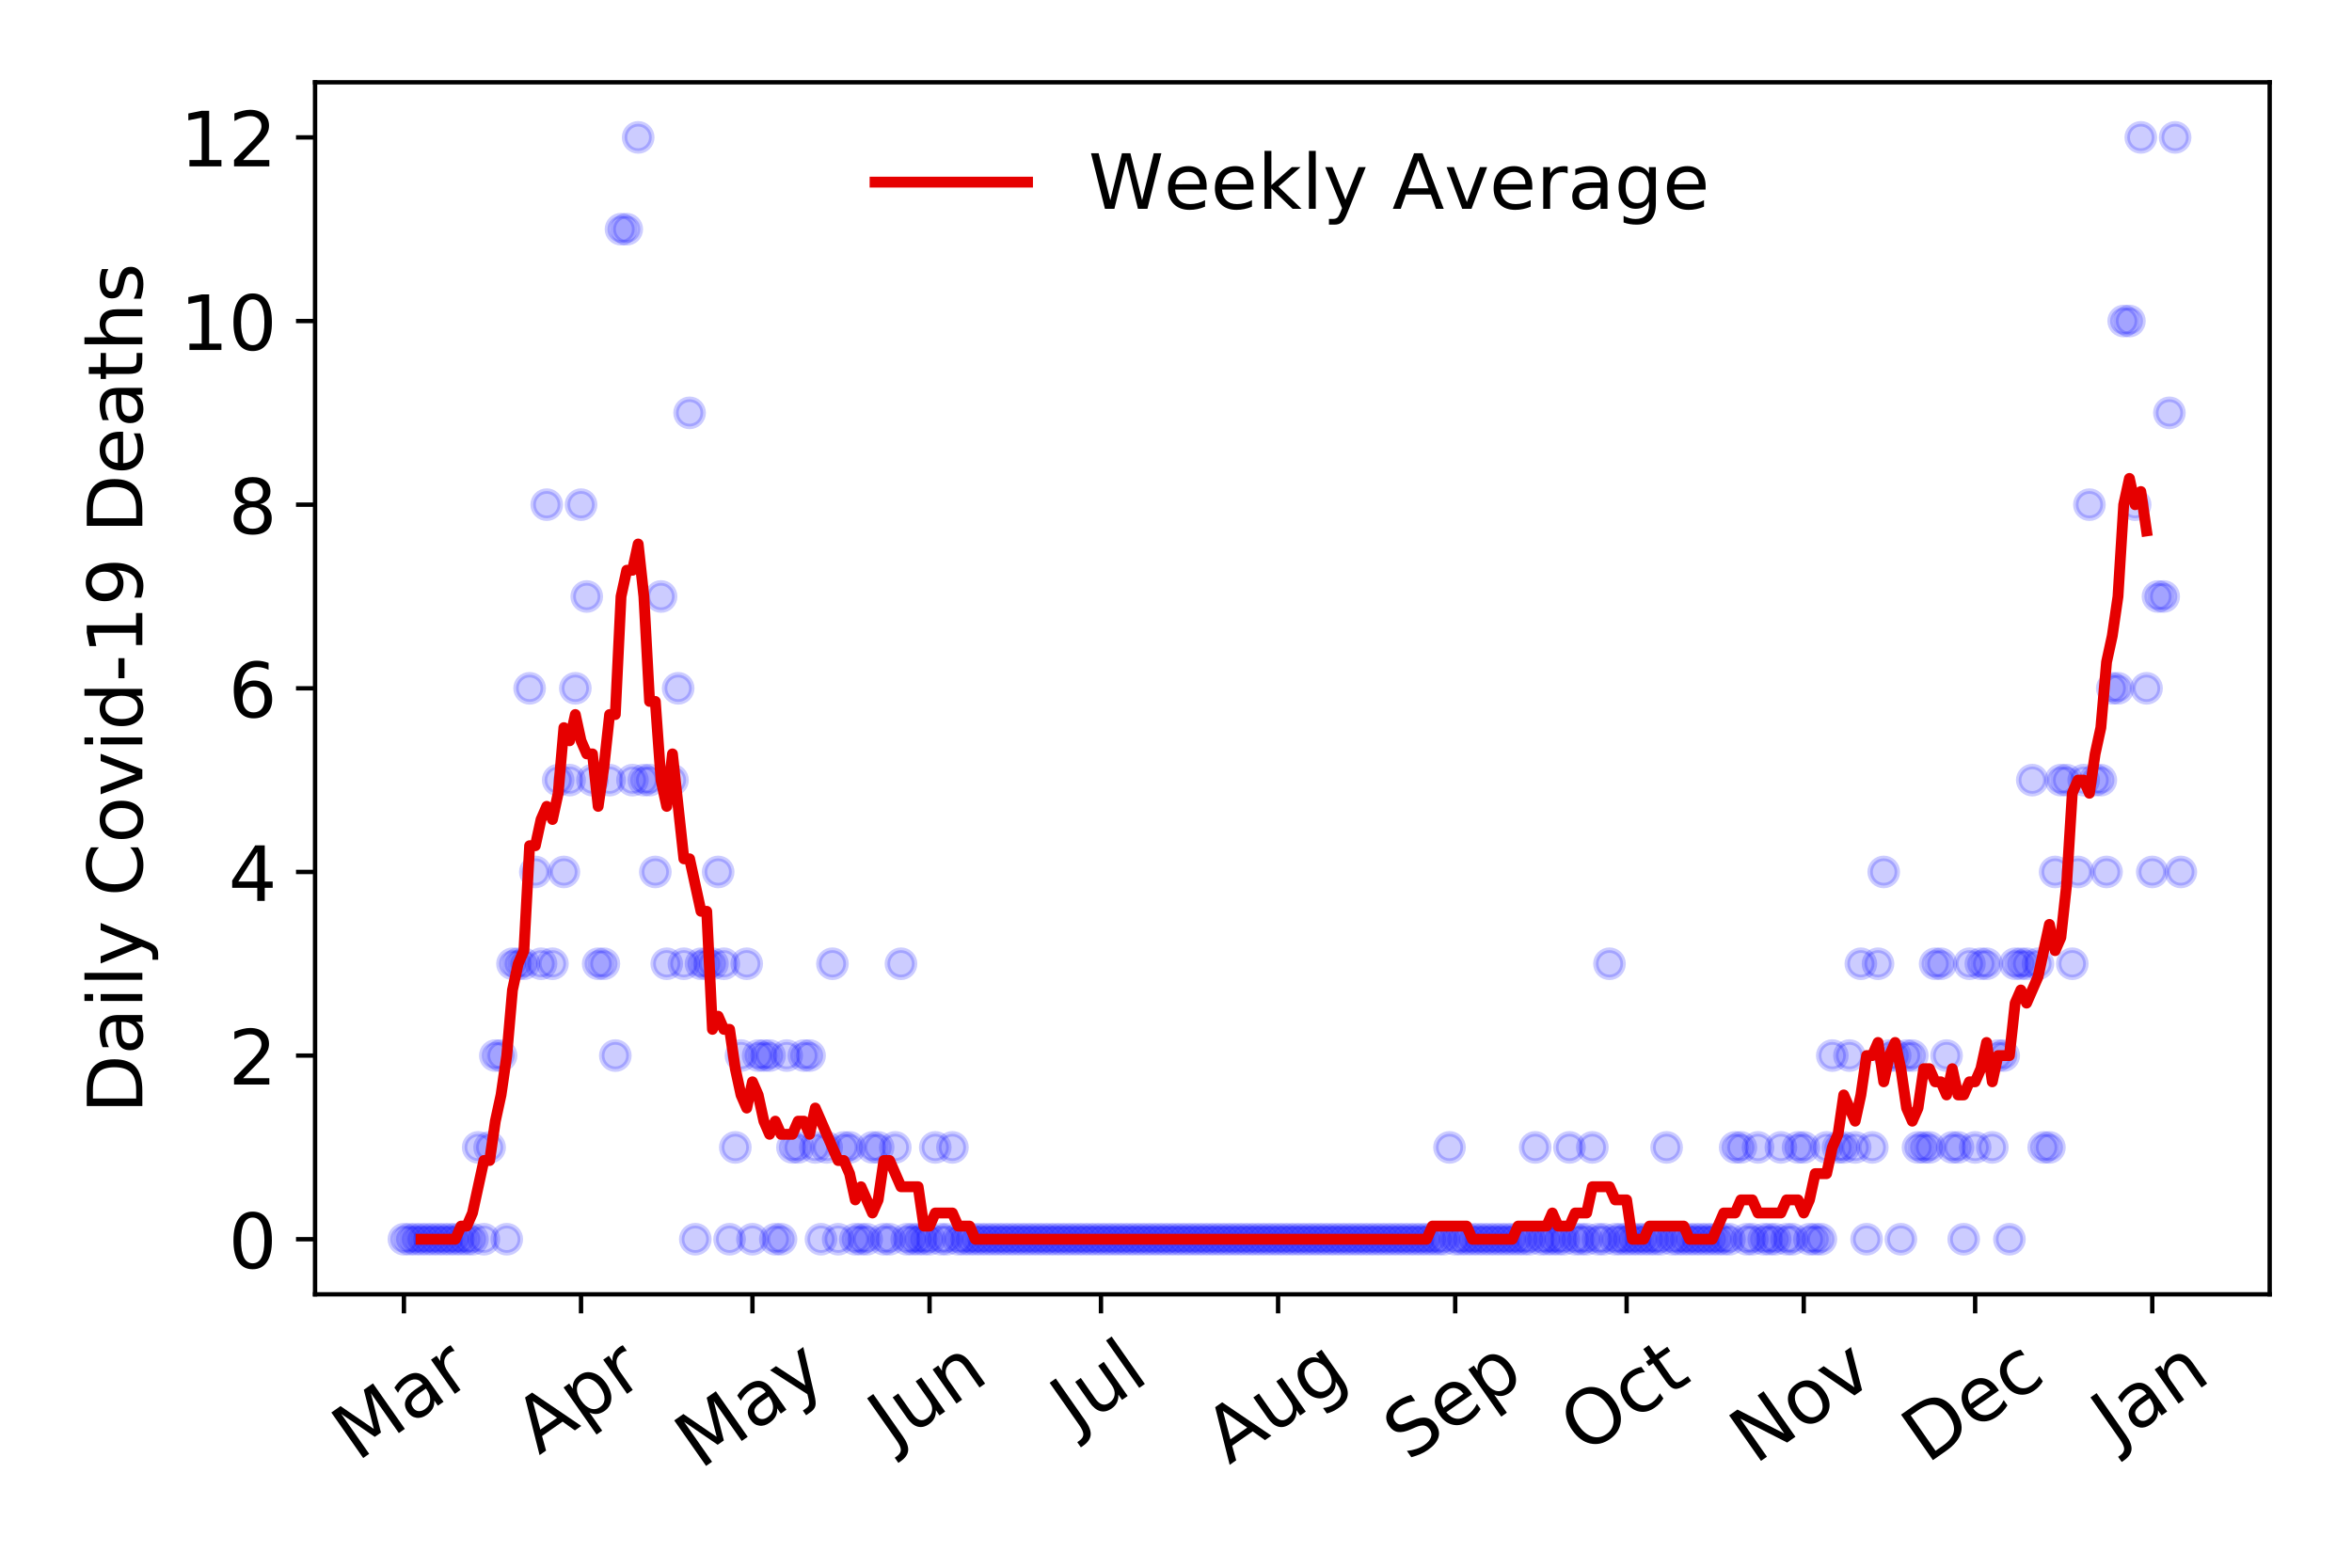 <?xml version="1.0" encoding="utf-8" standalone="no"?>
<!DOCTYPE svg PUBLIC "-//W3C//DTD SVG 1.1//EN"
  "http://www.w3.org/Graphics/SVG/1.1/DTD/svg11.dtd">
<!-- Created with matplotlib (https://matplotlib.org/) -->
<svg height="288pt" version="1.1" viewBox="0 0 432 288" width="432pt" xmlns="http://www.w3.org/2000/svg" xmlns:xlink="http://www.w3.org/1999/xlink">
 <defs>
  <style type="text/css">
*{stroke-linecap:butt;stroke-linejoin:round;}
  </style>
 </defs>
 <g id="figure_1">
  <g id="patch_1">
   <path d="M 0 288 
L 432 288 
L 432 0 
L 0 0 
z
" style="fill:#ffffff;"/>
  </g>
  <g id="axes_1">
   <g id="patch_2">
    <path d="M 57.87 237.778 
L 416.88 237.778 
L 416.88 15.12 
L 57.87 15.12 
z
" style="fill:#ffffff;"/>
   </g>
   <g id="matplotlib.axis_1">
    <g id="xtick_1">
     <g id="line2d_1">
      <defs>
       <path d="M 0 0 
L 0 3.5 
" id="mc644ac31b8" style="stroke:#000000;stroke-width:0.8;"/>
      </defs>
      <g>
       <use style="stroke:#000000;stroke-width:0.8;" x="74.189" xlink:href="#mc644ac31b8" y="237.778"/>
      </g>
     </g>
     <g id="text_1">
      <!-- Mar -->
      <defs>
       <path d="M 9.812 72.906 
L 24.516 72.906 
L 43.109 23.297 
L 61.812 72.906 
L 76.516 72.906 
L 76.516 0 
L 66.891 0 
L 66.891 64.016 
L 48.094 14.016 
L 38.188 14.016 
L 19.391 64.016 
L 19.391 0 
L 9.812 0 
z
" id="DejaVuSans-77"/>
       <path d="M 34.281 27.484 
Q 23.391 27.484 19.188 25 
Q 14.984 22.516 14.984 16.5 
Q 14.984 11.719 18.141 8.906 
Q 21.297 6.109 26.703 6.109 
Q 34.188 6.109 38.703 11.406 
Q 43.219 16.703 43.219 25.484 
L 43.219 27.484 
z
M 52.203 31.203 
L 52.203 0 
L 43.219 0 
L 43.219 8.297 
Q 40.141 3.328 35.547 0.953 
Q 30.953 -1.422 24.312 -1.422 
Q 15.922 -1.422 10.953 3.297 
Q 6 8.016 6 15.922 
Q 6 25.141 12.172 29.828 
Q 18.359 34.516 30.609 34.516 
L 43.219 34.516 
L 43.219 35.406 
Q 43.219 41.609 39.141 45 
Q 35.062 48.391 27.688 48.391 
Q 23 48.391 18.547 47.266 
Q 14.109 46.141 10.016 43.891 
L 10.016 52.203 
Q 14.938 54.109 19.578 55.047 
Q 24.219 56 28.609 56 
Q 40.484 56 46.344 49.844 
Q 52.203 43.703 52.203 31.203 
z
" id="DejaVuSans-97"/>
       <path d="M 41.109 46.297 
Q 39.594 47.172 37.812 47.578 
Q 36.031 48 33.891 48 
Q 26.266 48 22.188 43.047 
Q 18.109 38.094 18.109 28.812 
L 18.109 0 
L 9.078 0 
L 9.078 54.688 
L 18.109 54.688 
L 18.109 46.188 
Q 20.953 51.172 25.484 53.578 
Q 30.031 56 36.531 56 
Q 37.453 56 38.578 55.875 
Q 39.703 55.766 41.062 55.516 
z
" id="DejaVuSans-114"/>
      </defs>
      <g transform="translate(65.586 268.643)rotate(-35)scale(0.14 -0.14)">
       <use xlink:href="#DejaVuSans-77"/>
       <use x="86.279" xlink:href="#DejaVuSans-97"/>
       <use x="147.559" xlink:href="#DejaVuSans-114"/>
      </g>
     </g>
    </g>
    <g id="xtick_2">
     <g id="line2d_2">
      <g>
       <use style="stroke:#000000;stroke-width:0.8;" x="106.721" xlink:href="#mc644ac31b8" y="237.778"/>
      </g>
     </g>
     <g id="text_2">
      <!-- Apr -->
      <defs>
       <path d="M 34.188 63.188 
L 20.797 26.906 
L 47.609 26.906 
z
M 28.609 72.906 
L 39.797 72.906 
L 67.578 0 
L 57.328 0 
L 50.688 18.703 
L 17.828 18.703 
L 11.188 0 
L 0.781 0 
z
" id="DejaVuSans-65"/>
       <path d="M 18.109 8.203 
L 18.109 -20.797 
L 9.078 -20.797 
L 9.078 54.688 
L 18.109 54.688 
L 18.109 46.391 
Q 20.953 51.266 25.266 53.625 
Q 29.594 56 35.594 56 
Q 45.562 56 51.781 48.094 
Q 58.016 40.188 58.016 27.297 
Q 58.016 14.406 51.781 6.484 
Q 45.562 -1.422 35.594 -1.422 
Q 29.594 -1.422 25.266 0.953 
Q 20.953 3.328 18.109 8.203 
z
M 48.688 27.297 
Q 48.688 37.203 44.609 42.844 
Q 40.531 48.484 33.406 48.484 
Q 26.266 48.484 22.188 42.844 
Q 18.109 37.203 18.109 27.297 
Q 18.109 17.391 22.188 11.75 
Q 26.266 6.109 33.406 6.109 
Q 40.531 6.109 44.609 11.75 
Q 48.688 17.391 48.688 27.297 
z
" id="DejaVuSans-112"/>
      </defs>
      <g transform="translate(99.017 267.384)rotate(-35)scale(0.14 -0.14)">
       <use xlink:href="#DejaVuSans-65"/>
       <use x="68.408" xlink:href="#DejaVuSans-112"/>
       <use x="131.885" xlink:href="#DejaVuSans-114"/>
      </g>
     </g>
    </g>
    <g id="xtick_3">
     <g id="line2d_3">
      <g>
       <use style="stroke:#000000;stroke-width:0.8;" x="138.204" xlink:href="#mc644ac31b8" y="237.778"/>
      </g>
     </g>
     <g id="text_3">
      <!-- May -->
      <defs>
       <path d="M 32.172 -5.078 
Q 28.375 -14.844 24.75 -17.812 
Q 21.141 -20.797 15.094 -20.797 
L 7.906 -20.797 
L 7.906 -13.281 
L 13.188 -13.281 
Q 16.891 -13.281 18.938 -11.516 
Q 21 -9.766 23.484 -3.219 
L 25.094 0.875 
L 2.984 54.688 
L 12.5 54.688 
L 29.594 11.922 
L 46.688 54.688 
L 56.203 54.688 
z
" id="DejaVuSans-121"/>
      </defs>
      <g transform="translate(128.564 270.094)rotate(-35)scale(0.14 -0.14)">
       <use xlink:href="#DejaVuSans-77"/>
       <use x="86.279" xlink:href="#DejaVuSans-97"/>
       <use x="147.559" xlink:href="#DejaVuSans-121"/>
      </g>
     </g>
    </g>
    <g id="xtick_4">
     <g id="line2d_4">
      <g>
       <use style="stroke:#000000;stroke-width:0.8;" x="170.736" xlink:href="#mc644ac31b8" y="237.778"/>
      </g>
     </g>
     <g id="text_4">
      <!-- Jun -->
      <defs>
       <path d="M 9.812 72.906 
L 19.672 72.906 
L 19.672 5.078 
Q 19.672 -8.109 14.672 -14.062 
Q 9.672 -20.016 -1.422 -20.016 
L -5.172 -20.016 
L -5.172 -11.719 
L -2.094 -11.719 
Q 4.438 -11.719 7.125 -8.047 
Q 9.812 -4.391 9.812 5.078 
z
" id="DejaVuSans-74"/>
       <path d="M 8.5 21.578 
L 8.5 54.688 
L 17.484 54.688 
L 17.484 21.922 
Q 17.484 14.156 20.5 10.266 
Q 23.531 6.391 29.594 6.391 
Q 36.859 6.391 41.078 11.031 
Q 45.312 15.672 45.312 23.688 
L 45.312 54.688 
L 54.297 54.688 
L 54.297 0 
L 45.312 0 
L 45.312 8.406 
Q 42.047 3.422 37.719 1 
Q 33.406 -1.422 27.688 -1.422 
Q 18.266 -1.422 13.375 4.438 
Q 8.5 10.297 8.5 21.578 
z
M 31.109 56 
z
" id="DejaVuSans-117"/>
       <path d="M 54.891 33.016 
L 54.891 0 
L 45.906 0 
L 45.906 32.719 
Q 45.906 40.484 42.875 44.328 
Q 39.844 48.188 33.797 48.188 
Q 26.516 48.188 22.312 43.547 
Q 18.109 38.922 18.109 30.906 
L 18.109 0 
L 9.078 0 
L 9.078 54.688 
L 18.109 54.688 
L 18.109 46.188 
Q 21.344 51.125 25.703 53.562 
Q 30.078 56 35.797 56 
Q 45.219 56 50.047 50.172 
Q 54.891 44.344 54.891 33.016 
z
" id="DejaVuSans-110"/>
      </defs>
      <g transform="translate(163.993 266.039)rotate(-35)scale(0.14 -0.14)">
       <use xlink:href="#DejaVuSans-74"/>
       <use x="29.492" xlink:href="#DejaVuSans-117"/>
       <use x="92.871" xlink:href="#DejaVuSans-110"/>
      </g>
     </g>
    </g>
    <g id="xtick_5">
     <g id="line2d_5">
      <g>
       <use style="stroke:#000000;stroke-width:0.8;" x="202.219" xlink:href="#mc644ac31b8" y="237.778"/>
      </g>
     </g>
     <g id="text_5">
      <!-- Jul -->
      <defs>
       <path d="M 9.422 75.984 
L 18.406 75.984 
L 18.406 0 
L 9.422 0 
z
" id="DejaVuSans-108"/>
      </defs>
      <g transform="translate(197.516 263.181)rotate(-35)scale(0.14 -0.14)">
       <use xlink:href="#DejaVuSans-74"/>
       <use x="29.492" xlink:href="#DejaVuSans-117"/>
       <use x="92.871" xlink:href="#DejaVuSans-108"/>
      </g>
     </g>
    </g>
    <g id="xtick_6">
     <g id="line2d_6">
      <g>
       <use style="stroke:#000000;stroke-width:0.8;" x="234.751" xlink:href="#mc644ac31b8" y="237.778"/>
      </g>
     </g>
     <g id="text_6">
      <!-- Aug -->
      <defs>
       <path d="M 45.406 27.984 
Q 45.406 37.75 41.375 43.109 
Q 37.359 48.484 30.078 48.484 
Q 22.859 48.484 18.828 43.109 
Q 14.797 37.75 14.797 27.984 
Q 14.797 18.266 18.828 12.891 
Q 22.859 7.516 30.078 7.516 
Q 37.359 7.516 41.375 12.891 
Q 45.406 18.266 45.406 27.984 
z
M 54.391 6.781 
Q 54.391 -7.172 48.188 -13.984 
Q 42 -20.797 29.203 -20.797 
Q 24.469 -20.797 20.266 -20.094 
Q 16.062 -19.391 12.109 -17.922 
L 12.109 -9.188 
Q 16.062 -11.328 19.922 -12.344 
Q 23.781 -13.375 27.781 -13.375 
Q 36.625 -13.375 41.016 -8.766 
Q 45.406 -4.156 45.406 5.172 
L 45.406 9.625 
Q 42.625 4.781 38.281 2.391 
Q 33.938 0 27.875 0 
Q 17.828 0 11.672 7.656 
Q 5.516 15.328 5.516 27.984 
Q 5.516 40.672 11.672 48.328 
Q 17.828 56 27.875 56 
Q 33.938 56 38.281 53.609 
Q 42.625 51.219 45.406 46.391 
L 45.406 54.688 
L 54.391 54.688 
z
" id="DejaVuSans-103"/>
      </defs>
      <g transform="translate(225.771 269.172)rotate(-35)scale(0.14 -0.14)">
       <use xlink:href="#DejaVuSans-65"/>
       <use x="68.408" xlink:href="#DejaVuSans-117"/>
       <use x="131.787" xlink:href="#DejaVuSans-103"/>
      </g>
     </g>
    </g>
    <g id="xtick_7">
     <g id="line2d_7">
      <g>
       <use style="stroke:#000000;stroke-width:0.8;" x="267.284" xlink:href="#mc644ac31b8" y="237.778"/>
      </g>
     </g>
     <g id="text_7">
      <!-- Sep -->
      <defs>
       <path d="M 53.516 70.516 
L 53.516 60.891 
Q 47.906 63.578 42.922 64.891 
Q 37.938 66.219 33.297 66.219 
Q 25.25 66.219 20.875 63.094 
Q 16.5 59.969 16.5 54.203 
Q 16.5 49.359 19.406 46.891 
Q 22.312 44.438 30.422 42.922 
L 36.375 41.703 
Q 47.406 39.594 52.656 34.297 
Q 57.906 29 57.906 20.125 
Q 57.906 9.516 50.797 4.047 
Q 43.703 -1.422 29.984 -1.422 
Q 24.812 -1.422 18.969 -0.25 
Q 13.141 0.922 6.891 3.219 
L 6.891 13.375 
Q 12.891 10.016 18.656 8.297 
Q 24.422 6.594 29.984 6.594 
Q 38.422 6.594 43.016 9.906 
Q 47.609 13.234 47.609 19.391 
Q 47.609 24.75 44.312 27.781 
Q 41.016 30.812 33.5 32.328 
L 27.484 33.5 
Q 16.453 35.688 11.516 40.375 
Q 6.594 45.062 6.594 53.422 
Q 6.594 63.094 13.406 68.656 
Q 20.219 74.219 32.172 74.219 
Q 37.312 74.219 42.625 73.281 
Q 47.953 72.359 53.516 70.516 
z
" id="DejaVuSans-83"/>
       <path d="M 56.203 29.594 
L 56.203 25.203 
L 14.891 25.203 
Q 15.484 15.922 20.484 11.062 
Q 25.484 6.203 34.422 6.203 
Q 39.594 6.203 44.453 7.469 
Q 49.312 8.734 54.109 11.281 
L 54.109 2.781 
Q 49.266 0.734 44.188 -0.344 
Q 39.109 -1.422 33.891 -1.422 
Q 20.797 -1.422 13.156 6.188 
Q 5.516 13.812 5.516 26.812 
Q 5.516 40.234 12.766 48.109 
Q 20.016 56 32.328 56 
Q 43.359 56 49.781 48.891 
Q 56.203 41.797 56.203 29.594 
z
M 47.219 32.234 
Q 47.125 39.594 43.094 43.984 
Q 39.062 48.391 32.422 48.391 
Q 24.906 48.391 20.391 44.141 
Q 15.875 39.891 15.188 32.172 
z
" id="DejaVuSans-101"/>
      </defs>
      <g transform="translate(258.691 268.629)rotate(-35)scale(0.14 -0.14)">
       <use xlink:href="#DejaVuSans-83"/>
       <use x="63.477" xlink:href="#DejaVuSans-101"/>
       <use x="125" xlink:href="#DejaVuSans-112"/>
      </g>
     </g>
    </g>
    <g id="xtick_8">
     <g id="line2d_8">
      <g>
       <use style="stroke:#000000;stroke-width:0.8;" x="298.767" xlink:href="#mc644ac31b8" y="237.778"/>
      </g>
     </g>
     <g id="text_8">
      <!-- Oct -->
      <defs>
       <path d="M 39.406 66.219 
Q 28.656 66.219 22.328 58.203 
Q 16.016 50.203 16.016 36.375 
Q 16.016 22.609 22.328 14.594 
Q 28.656 6.594 39.406 6.594 
Q 50.141 6.594 56.422 14.594 
Q 62.703 22.609 62.703 36.375 
Q 62.703 50.203 56.422 58.203 
Q 50.141 66.219 39.406 66.219 
z
M 39.406 74.219 
Q 54.734 74.219 63.906 63.938 
Q 73.094 53.656 73.094 36.375 
Q 73.094 19.141 63.906 8.859 
Q 54.734 -1.422 39.406 -1.422 
Q 24.031 -1.422 14.812 8.828 
Q 5.609 19.094 5.609 36.375 
Q 5.609 53.656 14.812 63.938 
Q 24.031 74.219 39.406 74.219 
z
" id="DejaVuSans-79"/>
       <path d="M 48.781 52.594 
L 48.781 44.188 
Q 44.969 46.297 41.141 47.344 
Q 37.312 48.391 33.406 48.391 
Q 24.656 48.391 19.812 42.844 
Q 14.984 37.312 14.984 27.297 
Q 14.984 17.281 19.812 11.734 
Q 24.656 6.203 33.406 6.203 
Q 37.312 6.203 41.141 7.25 
Q 44.969 8.297 48.781 10.406 
L 48.781 2.094 
Q 45.016 0.344 40.984 -0.531 
Q 36.969 -1.422 32.422 -1.422 
Q 20.062 -1.422 12.781 6.344 
Q 5.516 14.109 5.516 27.297 
Q 5.516 40.672 12.859 48.328 
Q 20.219 56 33.016 56 
Q 37.156 56 41.109 55.141 
Q 45.062 54.297 48.781 52.594 
z
" id="DejaVuSans-99"/>
       <path d="M 18.312 70.219 
L 18.312 54.688 
L 36.812 54.688 
L 36.812 47.703 
L 18.312 47.703 
L 18.312 18.016 
Q 18.312 11.328 20.141 9.422 
Q 21.969 7.516 27.594 7.516 
L 36.812 7.516 
L 36.812 0 
L 27.594 0 
Q 17.188 0 13.234 3.875 
Q 9.281 7.766 9.281 18.016 
L 9.281 47.703 
L 2.688 47.703 
L 2.688 54.688 
L 9.281 54.688 
L 9.281 70.219 
z
" id="DejaVuSans-116"/>
      </defs>
      <g transform="translate(291.068 267.377)rotate(-35)scale(0.14 -0.14)">
       <use xlink:href="#DejaVuSans-79"/>
       <use x="78.711" xlink:href="#DejaVuSans-99"/>
       <use x="133.691" xlink:href="#DejaVuSans-116"/>
      </g>
     </g>
    </g>
    <g id="xtick_9">
     <g id="line2d_9">
      <g>
       <use style="stroke:#000000;stroke-width:0.8;" x="331.299" xlink:href="#mc644ac31b8" y="237.778"/>
      </g>
     </g>
     <g id="text_9">
      <!-- Nov -->
      <defs>
       <path d="M 9.812 72.906 
L 23.094 72.906 
L 55.422 11.922 
L 55.422 72.906 
L 64.984 72.906 
L 64.984 0 
L 51.703 0 
L 19.391 60.984 
L 19.391 0 
L 9.812 0 
z
" id="DejaVuSans-78"/>
       <path d="M 30.609 48.391 
Q 23.391 48.391 19.188 42.75 
Q 14.984 37.109 14.984 27.297 
Q 14.984 17.484 19.156 11.844 
Q 23.344 6.203 30.609 6.203 
Q 37.797 6.203 41.984 11.859 
Q 46.188 17.531 46.188 27.297 
Q 46.188 37.016 41.984 42.703 
Q 37.797 48.391 30.609 48.391 
z
M 30.609 56 
Q 42.328 56 49.016 48.375 
Q 55.719 40.766 55.719 27.297 
Q 55.719 13.875 49.016 6.219 
Q 42.328 -1.422 30.609 -1.422 
Q 18.844 -1.422 12.172 6.219 
Q 5.516 13.875 5.516 27.297 
Q 5.516 40.766 12.172 48.375 
Q 18.844 56 30.609 56 
z
" id="DejaVuSans-111"/>
       <path d="M 2.984 54.688 
L 12.5 54.688 
L 29.594 8.797 
L 46.688 54.688 
L 56.203 54.688 
L 35.688 0 
L 23.484 0 
z
" id="DejaVuSans-118"/>
      </defs>
      <g transform="translate(322.323 269.166)rotate(-35)scale(0.14 -0.14)">
       <use xlink:href="#DejaVuSans-78"/>
       <use x="74.805" xlink:href="#DejaVuSans-111"/>
       <use x="135.986" xlink:href="#DejaVuSans-118"/>
      </g>
     </g>
    </g>
    <g id="xtick_10">
     <g id="line2d_10">
      <g>
       <use style="stroke:#000000;stroke-width:0.8;" x="362.782" xlink:href="#mc644ac31b8" y="237.778"/>
      </g>
     </g>
     <g id="text_10">
      <!-- Dec -->
      <defs>
       <path d="M 19.672 64.797 
L 19.672 8.109 
L 31.594 8.109 
Q 46.688 8.109 53.688 14.938 
Q 60.688 21.781 60.688 36.531 
Q 60.688 51.172 53.688 57.984 
Q 46.688 64.797 31.594 64.797 
z
M 9.812 72.906 
L 30.078 72.906 
Q 51.266 72.906 61.172 64.094 
Q 71.094 55.281 71.094 36.531 
Q 71.094 17.672 61.125 8.828 
Q 51.172 0 30.078 0 
L 9.812 0 
z
" id="DejaVuSans-68"/>
      </defs>
      <g transform="translate(353.901 269.032)rotate(-35)scale(0.14 -0.14)">
       <use xlink:href="#DejaVuSans-68"/>
       <use x="77.002" xlink:href="#DejaVuSans-101"/>
       <use x="138.525" xlink:href="#DejaVuSans-99"/>
      </g>
     </g>
    </g>
    <g id="xtick_11">
     <g id="line2d_11">
      <g>
       <use style="stroke:#000000;stroke-width:0.8;" x="395.314" xlink:href="#mc644ac31b8" y="237.778"/>
      </g>
     </g>
     <g id="text_11">
      <!-- Jan -->
      <g transform="translate(388.691 265.871)rotate(-35)scale(0.14 -0.14)">
       <use xlink:href="#DejaVuSans-74"/>
       <use x="29.492" xlink:href="#DejaVuSans-97"/>
       <use x="90.771" xlink:href="#DejaVuSans-110"/>
      </g>
     </g>
    </g>
   </g>
   <g id="matplotlib.axis_2">
    <g id="ytick_1">
     <g id="line2d_12">
      <defs>
       <path d="M 0 0 
L -3.5 0 
" id="m54f2a14cd4" style="stroke:#000000;stroke-width:0.8;"/>
      </defs>
      <g>
       <use style="stroke:#000000;stroke-width:0.8;" x="57.87" xlink:href="#m54f2a14cd4" y="227.657"/>
      </g>
     </g>
     <g id="text_12">
      <!-- 0 -->
      <defs>
       <path d="M 31.781 66.406 
Q 24.172 66.406 20.328 58.906 
Q 16.5 51.422 16.5 36.375 
Q 16.5 21.391 20.328 13.891 
Q 24.172 6.391 31.781 6.391 
Q 39.453 6.391 43.281 13.891 
Q 47.125 21.391 47.125 36.375 
Q 47.125 51.422 43.281 58.906 
Q 39.453 66.406 31.781 66.406 
z
M 31.781 74.219 
Q 44.047 74.219 50.516 64.516 
Q 56.984 54.828 56.984 36.375 
Q 56.984 17.969 50.516 8.266 
Q 44.047 -1.422 31.781 -1.422 
Q 19.531 -1.422 13.062 8.266 
Q 6.594 17.969 6.594 36.375 
Q 6.594 54.828 13.062 64.516 
Q 19.531 74.219 31.781 74.219 
z
" id="DejaVuSans-48"/>
      </defs>
      <g transform="translate(41.962 232.976)scale(0.14 -0.14)">
       <use xlink:href="#DejaVuSans-48"/>
      </g>
     </g>
    </g>
    <g id="ytick_2">
     <g id="line2d_13">
      <g>
       <use style="stroke:#000000;stroke-width:0.8;" x="57.87" xlink:href="#m54f2a14cd4" y="193.921"/>
      </g>
     </g>
     <g id="text_13">
      <!-- 2 -->
      <defs>
       <path d="M 19.188 8.297 
L 53.609 8.297 
L 53.609 0 
L 7.328 0 
L 7.328 8.297 
Q 12.938 14.109 22.625 23.891 
Q 32.328 33.688 34.812 36.531 
Q 39.547 41.844 41.422 45.531 
Q 43.312 49.219 43.312 52.781 
Q 43.312 58.594 39.234 62.25 
Q 35.156 65.922 28.609 65.922 
Q 23.969 65.922 18.812 64.312 
Q 13.672 62.703 7.812 59.422 
L 7.812 69.391 
Q 13.766 71.781 18.938 73 
Q 24.125 74.219 28.422 74.219 
Q 39.75 74.219 46.484 68.547 
Q 53.219 62.891 53.219 53.422 
Q 53.219 48.922 51.531 44.891 
Q 49.859 40.875 45.406 35.406 
Q 44.188 33.984 37.641 27.219 
Q 31.109 20.453 19.188 8.297 
z
" id="DejaVuSans-50"/>
      </defs>
      <g transform="translate(41.962 199.24)scale(0.14 -0.14)">
       <use xlink:href="#DejaVuSans-50"/>
      </g>
     </g>
    </g>
    <g id="ytick_3">
     <g id="line2d_14">
      <g>
       <use style="stroke:#000000;stroke-width:0.8;" x="57.87" xlink:href="#m54f2a14cd4" y="160.185"/>
      </g>
     </g>
     <g id="text_14">
      <!-- 4 -->
      <defs>
       <path d="M 37.797 64.312 
L 12.891 25.391 
L 37.797 25.391 
z
M 35.203 72.906 
L 47.609 72.906 
L 47.609 25.391 
L 58.016 25.391 
L 58.016 17.188 
L 47.609 17.188 
L 47.609 0 
L 37.797 0 
L 37.797 17.188 
L 4.891 17.188 
L 4.891 26.703 
z
" id="DejaVuSans-52"/>
      </defs>
      <g transform="translate(41.962 165.504)scale(0.14 -0.14)">
       <use xlink:href="#DejaVuSans-52"/>
      </g>
     </g>
    </g>
    <g id="ytick_4">
     <g id="line2d_15">
      <g>
       <use style="stroke:#000000;stroke-width:0.8;" x="57.87" xlink:href="#m54f2a14cd4" y="126.449"/>
      </g>
     </g>
     <g id="text_15">
      <!-- 6 -->
      <defs>
       <path d="M 33.016 40.375 
Q 26.375 40.375 22.484 35.828 
Q 18.609 31.297 18.609 23.391 
Q 18.609 15.531 22.484 10.953 
Q 26.375 6.391 33.016 6.391 
Q 39.656 6.391 43.531 10.953 
Q 47.406 15.531 47.406 23.391 
Q 47.406 31.297 43.531 35.828 
Q 39.656 40.375 33.016 40.375 
z
M 52.594 71.297 
L 52.594 62.312 
Q 48.875 64.062 45.094 64.984 
Q 41.312 65.922 37.594 65.922 
Q 27.828 65.922 22.672 59.328 
Q 17.531 52.734 16.797 39.406 
Q 19.672 43.656 24.016 45.922 
Q 28.375 48.188 33.594 48.188 
Q 44.578 48.188 50.953 41.516 
Q 57.328 34.859 57.328 23.391 
Q 57.328 12.156 50.688 5.359 
Q 44.047 -1.422 33.016 -1.422 
Q 20.359 -1.422 13.672 8.266 
Q 6.984 17.969 6.984 36.375 
Q 6.984 53.656 15.188 63.938 
Q 23.391 74.219 37.203 74.219 
Q 40.922 74.219 44.703 73.484 
Q 48.484 72.75 52.594 71.297 
z
" id="DejaVuSans-54"/>
      </defs>
      <g transform="translate(41.962 131.768)scale(0.14 -0.14)">
       <use xlink:href="#DejaVuSans-54"/>
      </g>
     </g>
    </g>
    <g id="ytick_5">
     <g id="line2d_16">
      <g>
       <use style="stroke:#000000;stroke-width:0.8;" x="57.87" xlink:href="#m54f2a14cd4" y="92.713"/>
      </g>
     </g>
     <g id="text_16">
      <!-- 8 -->
      <defs>
       <path d="M 31.781 34.625 
Q 24.75 34.625 20.719 30.859 
Q 16.703 27.094 16.703 20.516 
Q 16.703 13.922 20.719 10.156 
Q 24.75 6.391 31.781 6.391 
Q 38.812 6.391 42.859 10.172 
Q 46.922 13.969 46.922 20.516 
Q 46.922 27.094 42.891 30.859 
Q 38.875 34.625 31.781 34.625 
z
M 21.922 38.812 
Q 15.578 40.375 12.031 44.719 
Q 8.5 49.078 8.5 55.328 
Q 8.5 64.062 14.719 69.141 
Q 20.953 74.219 31.781 74.219 
Q 42.672 74.219 48.875 69.141 
Q 55.078 64.062 55.078 55.328 
Q 55.078 49.078 51.531 44.719 
Q 48 40.375 41.703 38.812 
Q 48.828 37.156 52.797 32.312 
Q 56.781 27.484 56.781 20.516 
Q 56.781 9.906 50.312 4.234 
Q 43.844 -1.422 31.781 -1.422 
Q 19.734 -1.422 13.25 4.234 
Q 6.781 9.906 6.781 20.516 
Q 6.781 27.484 10.781 32.312 
Q 14.797 37.156 21.922 38.812 
z
M 18.312 54.391 
Q 18.312 48.734 21.844 45.562 
Q 25.391 42.391 31.781 42.391 
Q 38.141 42.391 41.719 45.562 
Q 45.312 48.734 45.312 54.391 
Q 45.312 60.062 41.719 63.234 
Q 38.141 66.406 31.781 66.406 
Q 25.391 66.406 21.844 63.234 
Q 18.312 60.062 18.312 54.391 
z
" id="DejaVuSans-56"/>
      </defs>
      <g transform="translate(41.962 98.032)scale(0.14 -0.14)">
       <use xlink:href="#DejaVuSans-56"/>
      </g>
     </g>
    </g>
    <g id="ytick_6">
     <g id="line2d_17">
      <g>
       <use style="stroke:#000000;stroke-width:0.8;" x="57.87" xlink:href="#m54f2a14cd4" y="58.977"/>
      </g>
     </g>
     <g id="text_17">
      <!-- 10 -->
      <defs>
       <path d="M 12.406 8.297 
L 28.516 8.297 
L 28.516 63.922 
L 10.984 60.406 
L 10.984 69.391 
L 28.422 72.906 
L 38.281 72.906 
L 38.281 8.297 
L 54.391 8.297 
L 54.391 0 
L 12.406 0 
z
" id="DejaVuSans-49"/>
      </defs>
      <g transform="translate(33.055 64.296)scale(0.14 -0.14)">
       <use xlink:href="#DejaVuSans-49"/>
       <use x="63.623" xlink:href="#DejaVuSans-48"/>
      </g>
     </g>
    </g>
    <g id="ytick_7">
     <g id="line2d_18">
      <g>
       <use style="stroke:#000000;stroke-width:0.8;" x="57.87" xlink:href="#m54f2a14cd4" y="25.241"/>
      </g>
     </g>
     <g id="text_18">
      <!-- 12 -->
      <g transform="translate(33.055 30.56)scale(0.14 -0.14)">
       <use xlink:href="#DejaVuSans-49"/>
       <use x="63.623" xlink:href="#DejaVuSans-50"/>
      </g>
     </g>
    </g>
    <g id="text_19">
     <!-- Daily Covid-19 Deaths -->
     <defs>
      <path d="M 9.422 54.688 
L 18.406 54.688 
L 18.406 0 
L 9.422 0 
z
M 9.422 75.984 
L 18.406 75.984 
L 18.406 64.594 
L 9.422 64.594 
z
" id="DejaVuSans-105"/>
      <path id="DejaVuSans-32"/>
      <path d="M 64.406 67.281 
L 64.406 56.891 
Q 59.422 61.531 53.781 63.812 
Q 48.141 66.109 41.797 66.109 
Q 29.297 66.109 22.656 58.469 
Q 16.016 50.828 16.016 36.375 
Q 16.016 21.969 22.656 14.328 
Q 29.297 6.688 41.797 6.688 
Q 48.141 6.688 53.781 8.984 
Q 59.422 11.281 64.406 15.922 
L 64.406 5.609 
Q 59.234 2.094 53.438 0.328 
Q 47.656 -1.422 41.219 -1.422 
Q 24.656 -1.422 15.125 8.703 
Q 5.609 18.844 5.609 36.375 
Q 5.609 53.953 15.125 64.078 
Q 24.656 74.219 41.219 74.219 
Q 47.75 74.219 53.531 72.484 
Q 59.328 70.75 64.406 67.281 
z
" id="DejaVuSans-67"/>
      <path d="M 45.406 46.391 
L 45.406 75.984 
L 54.391 75.984 
L 54.391 0 
L 45.406 0 
L 45.406 8.203 
Q 42.578 3.328 38.25 0.953 
Q 33.938 -1.422 27.875 -1.422 
Q 17.969 -1.422 11.734 6.484 
Q 5.516 14.406 5.516 27.297 
Q 5.516 40.188 11.734 48.094 
Q 17.969 56 27.875 56 
Q 33.938 56 38.25 53.625 
Q 42.578 51.266 45.406 46.391 
z
M 14.797 27.297 
Q 14.797 17.391 18.875 11.75 
Q 22.953 6.109 30.078 6.109 
Q 37.203 6.109 41.297 11.75 
Q 45.406 17.391 45.406 27.297 
Q 45.406 37.203 41.297 42.844 
Q 37.203 48.484 30.078 48.484 
Q 22.953 48.484 18.875 42.844 
Q 14.797 37.203 14.797 27.297 
z
" id="DejaVuSans-100"/>
      <path d="M 4.891 31.391 
L 31.203 31.391 
L 31.203 23.391 
L 4.891 23.391 
z
" id="DejaVuSans-45"/>
      <path d="M 10.984 1.516 
L 10.984 10.5 
Q 14.703 8.734 18.5 7.812 
Q 22.312 6.891 25.984 6.891 
Q 35.75 6.891 40.891 13.453 
Q 46.047 20.016 46.781 33.406 
Q 43.953 29.203 39.594 26.953 
Q 35.25 24.703 29.984 24.703 
Q 19.047 24.703 12.672 31.312 
Q 6.297 37.938 6.297 49.422 
Q 6.297 60.641 12.938 67.422 
Q 19.578 74.219 30.609 74.219 
Q 43.266 74.219 49.922 64.516 
Q 56.594 54.828 56.594 36.375 
Q 56.594 19.141 48.406 8.859 
Q 40.234 -1.422 26.422 -1.422 
Q 22.703 -1.422 18.891 -0.688 
Q 15.094 0.047 10.984 1.516 
z
M 30.609 32.422 
Q 37.25 32.422 41.125 36.953 
Q 45.016 41.5 45.016 49.422 
Q 45.016 57.281 41.125 61.844 
Q 37.25 66.406 30.609 66.406 
Q 23.969 66.406 20.094 61.844 
Q 16.219 57.281 16.219 49.422 
Q 16.219 41.5 20.094 36.953 
Q 23.969 32.422 30.609 32.422 
z
" id="DejaVuSans-57"/>
      <path d="M 54.891 33.016 
L 54.891 0 
L 45.906 0 
L 45.906 32.719 
Q 45.906 40.484 42.875 44.328 
Q 39.844 48.188 33.797 48.188 
Q 26.516 48.188 22.312 43.547 
Q 18.109 38.922 18.109 30.906 
L 18.109 0 
L 9.078 0 
L 9.078 75.984 
L 18.109 75.984 
L 18.109 46.188 
Q 21.344 51.125 25.703 53.562 
Q 30.078 56 35.797 56 
Q 45.219 56 50.047 50.172 
Q 54.891 44.344 54.891 33.016 
z
" id="DejaVuSans-104"/>
      <path d="M 44.281 53.078 
L 44.281 44.578 
Q 40.484 46.531 36.375 47.5 
Q 32.281 48.484 27.875 48.484 
Q 21.188 48.484 17.844 46.438 
Q 14.5 44.391 14.5 40.281 
Q 14.5 37.156 16.891 35.375 
Q 19.281 33.594 26.516 31.984 
L 29.594 31.297 
Q 39.156 29.25 43.188 25.516 
Q 47.219 21.781 47.219 15.094 
Q 47.219 7.469 41.188 3.016 
Q 35.156 -1.422 24.609 -1.422 
Q 20.219 -1.422 15.453 -0.562 
Q 10.688 0.297 5.422 2 
L 5.422 11.281 
Q 10.406 8.688 15.234 7.391 
Q 20.062 6.109 24.812 6.109 
Q 31.156 6.109 34.562 8.281 
Q 37.984 10.453 37.984 14.406 
Q 37.984 18.062 35.516 20.016 
Q 33.062 21.969 24.703 23.781 
L 21.578 24.516 
Q 13.234 26.266 9.516 29.906 
Q 5.812 33.547 5.812 39.891 
Q 5.812 47.609 11.281 51.797 
Q 16.75 56 26.812 56 
Q 31.781 56 36.172 55.266 
Q 40.578 54.547 44.281 53.078 
z
" id="DejaVuSans-115"/>
     </defs>
     <g transform="translate(26.143 204.56)rotate(-90)scale(0.14 -0.14)">
      <use xlink:href="#DejaVuSans-68"/>
      <use x="77.002" xlink:href="#DejaVuSans-97"/>
      <use x="138.281" xlink:href="#DejaVuSans-105"/>
      <use x="166.064" xlink:href="#DejaVuSans-108"/>
      <use x="193.848" xlink:href="#DejaVuSans-121"/>
      <use x="253.027" xlink:href="#DejaVuSans-32"/>
      <use x="284.814" xlink:href="#DejaVuSans-67"/>
      <use x="354.639" xlink:href="#DejaVuSans-111"/>
      <use x="415.82" xlink:href="#DejaVuSans-118"/>
      <use x="475" xlink:href="#DejaVuSans-105"/>
      <use x="502.783" xlink:href="#DejaVuSans-100"/>
      <use x="566.26" xlink:href="#DejaVuSans-45"/>
      <use x="602.344" xlink:href="#DejaVuSans-49"/>
      <use x="665.967" xlink:href="#DejaVuSans-57"/>
      <use x="729.59" xlink:href="#DejaVuSans-32"/>
      <use x="761.377" xlink:href="#DejaVuSans-68"/>
      <use x="838.379" xlink:href="#DejaVuSans-101"/>
      <use x="899.902" xlink:href="#DejaVuSans-97"/>
      <use x="961.182" xlink:href="#DejaVuSans-116"/>
      <use x="1000.391" xlink:href="#DejaVuSans-104"/>
      <use x="1063.77" xlink:href="#DejaVuSans-115"/>
     </g>
    </g>
   </g>
   <g id="line2d_19">
    <defs>
     <path d="M 0 2.5 
C 0.663 2.5 1.299 2.237 1.768 1.768 
C 2.237 1.299 2.5 0.663 2.5 0 
C 2.5 -0.663 2.237 -1.299 1.768 -1.768 
C 1.299 -2.237 0.663 -2.5 0 -2.5 
C -0.663 -2.5 -1.299 -2.237 -1.768 -1.768 
C -2.237 -1.299 -2.5 -0.663 -2.5 0 
C -2.5 0.663 -2.237 1.299 -1.768 1.768 
C -1.299 2.237 -0.663 2.5 0 2.5 
z
" id="mbc680c11ba" style="stroke:#0000ff;stroke-opacity:0.2;"/>
    </defs>
    <g clip-path="url(#pe5bdc49aad)">
     <use style="fill:#0000ff;fill-opacity:0.2;stroke:#0000ff;stroke-opacity:0.2;" x="74.189" xlink:href="#mbc680c11ba" y="227.657"/>
     <use style="fill:#0000ff;fill-opacity:0.2;stroke:#0000ff;stroke-opacity:0.2;" x="75.238" xlink:href="#mbc680c11ba" y="227.657"/>
     <use style="fill:#0000ff;fill-opacity:0.2;stroke:#0000ff;stroke-opacity:0.2;" x="76.287" xlink:href="#mbc680c11ba" y="227.657"/>
     <use style="fill:#0000ff;fill-opacity:0.2;stroke:#0000ff;stroke-opacity:0.2;" x="77.337" xlink:href="#mbc680c11ba" y="227.657"/>
     <use style="fill:#0000ff;fill-opacity:0.2;stroke:#0000ff;stroke-opacity:0.2;" x="78.386" xlink:href="#mbc680c11ba" y="227.657"/>
     <use style="fill:#0000ff;fill-opacity:0.2;stroke:#0000ff;stroke-opacity:0.2;" x="79.436" xlink:href="#mbc680c11ba" y="227.657"/>
     <use style="fill:#0000ff;fill-opacity:0.2;stroke:#0000ff;stroke-opacity:0.2;" x="80.485" xlink:href="#mbc680c11ba" y="227.657"/>
     <use style="fill:#0000ff;fill-opacity:0.2;stroke:#0000ff;stroke-opacity:0.2;" x="81.535" xlink:href="#mbc680c11ba" y="227.657"/>
     <use style="fill:#0000ff;fill-opacity:0.2;stroke:#0000ff;stroke-opacity:0.2;" x="82.584" xlink:href="#mbc680c11ba" y="227.657"/>
     <use style="fill:#0000ff;fill-opacity:0.2;stroke:#0000ff;stroke-opacity:0.2;" x="83.634" xlink:href="#mbc680c11ba" y="227.657"/>
     <use style="fill:#0000ff;fill-opacity:0.2;stroke:#0000ff;stroke-opacity:0.2;" x="84.683" xlink:href="#mbc680c11ba" y="227.657"/>
     <use style="fill:#0000ff;fill-opacity:0.2;stroke:#0000ff;stroke-opacity:0.2;" x="85.732" xlink:href="#mbc680c11ba" y="227.657"/>
     <use style="fill:#0000ff;fill-opacity:0.2;stroke:#0000ff;stroke-opacity:0.2;" x="86.782" xlink:href="#mbc680c11ba" y="227.657"/>
     <use style="fill:#0000ff;fill-opacity:0.2;stroke:#0000ff;stroke-opacity:0.2;" x="87.831" xlink:href="#mbc680c11ba" y="210.789"/>
     <use style="fill:#0000ff;fill-opacity:0.2;stroke:#0000ff;stroke-opacity:0.2;" x="88.881" xlink:href="#mbc680c11ba" y="227.657"/>
     <use style="fill:#0000ff;fill-opacity:0.2;stroke:#0000ff;stroke-opacity:0.2;" x="89.93" xlink:href="#mbc680c11ba" y="210.789"/>
     <use style="fill:#0000ff;fill-opacity:0.2;stroke:#0000ff;stroke-opacity:0.2;" x="90.98" xlink:href="#mbc680c11ba" y="193.921"/>
     <use style="fill:#0000ff;fill-opacity:0.2;stroke:#0000ff;stroke-opacity:0.2;" x="92.029" xlink:href="#mbc680c11ba" y="193.921"/>
     <use style="fill:#0000ff;fill-opacity:0.2;stroke:#0000ff;stroke-opacity:0.2;" x="93.078" xlink:href="#mbc680c11ba" y="227.657"/>
     <use style="fill:#0000ff;fill-opacity:0.2;stroke:#0000ff;stroke-opacity:0.2;" x="94.128" xlink:href="#mbc680c11ba" y="177.053"/>
     <use style="fill:#0000ff;fill-opacity:0.2;stroke:#0000ff;stroke-opacity:0.2;" x="95.177" xlink:href="#mbc680c11ba" y="177.053"/>
     <use style="fill:#0000ff;fill-opacity:0.2;stroke:#0000ff;stroke-opacity:0.2;" x="96.227" xlink:href="#mbc680c11ba" y="177.053"/>
     <use style="fill:#0000ff;fill-opacity:0.2;stroke:#0000ff;stroke-opacity:0.2;" x="97.276" xlink:href="#mbc680c11ba" y="126.449"/>
     <use style="fill:#0000ff;fill-opacity:0.2;stroke:#0000ff;stroke-opacity:0.2;" x="98.326" xlink:href="#mbc680c11ba" y="160.185"/>
     <use style="fill:#0000ff;fill-opacity:0.2;stroke:#0000ff;stroke-opacity:0.2;" x="99.375" xlink:href="#mbc680c11ba" y="177.053"/>
     <use style="fill:#0000ff;fill-opacity:0.2;stroke:#0000ff;stroke-opacity:0.2;" x="100.424" xlink:href="#mbc680c11ba" y="92.713"/>
     <use style="fill:#0000ff;fill-opacity:0.2;stroke:#0000ff;stroke-opacity:0.2;" x="101.474" xlink:href="#mbc680c11ba" y="177.053"/>
     <use style="fill:#0000ff;fill-opacity:0.2;stroke:#0000ff;stroke-opacity:0.2;" x="102.523" xlink:href="#mbc680c11ba" y="143.317"/>
     <use style="fill:#0000ff;fill-opacity:0.2;stroke:#0000ff;stroke-opacity:0.2;" x="103.573" xlink:href="#mbc680c11ba" y="160.185"/>
     <use style="fill:#0000ff;fill-opacity:0.2;stroke:#0000ff;stroke-opacity:0.2;" x="104.622" xlink:href="#mbc680c11ba" y="143.317"/>
     <use style="fill:#0000ff;fill-opacity:0.2;stroke:#0000ff;stroke-opacity:0.2;" x="105.672" xlink:href="#mbc680c11ba" y="126.449"/>
     <use style="fill:#0000ff;fill-opacity:0.2;stroke:#0000ff;stroke-opacity:0.2;" x="106.721" xlink:href="#mbc680c11ba" y="92.713"/>
     <use style="fill:#0000ff;fill-opacity:0.2;stroke:#0000ff;stroke-opacity:0.2;" x="107.77" xlink:href="#mbc680c11ba" y="109.581"/>
     <use style="fill:#0000ff;fill-opacity:0.2;stroke:#0000ff;stroke-opacity:0.2;" x="108.82" xlink:href="#mbc680c11ba" y="143.317"/>
     <use style="fill:#0000ff;fill-opacity:0.2;stroke:#0000ff;stroke-opacity:0.2;" x="109.869" xlink:href="#mbc680c11ba" y="177.053"/>
     <use style="fill:#0000ff;fill-opacity:0.2;stroke:#0000ff;stroke-opacity:0.2;" x="110.919" xlink:href="#mbc680c11ba" y="177.053"/>
     <use style="fill:#0000ff;fill-opacity:0.2;stroke:#0000ff;stroke-opacity:0.2;" x="111.968" xlink:href="#mbc680c11ba" y="143.317"/>
     <use style="fill:#0000ff;fill-opacity:0.2;stroke:#0000ff;stroke-opacity:0.2;" x="113.018" xlink:href="#mbc680c11ba" y="193.921"/>
     <use style="fill:#0000ff;fill-opacity:0.2;stroke:#0000ff;stroke-opacity:0.2;" x="114.067" xlink:href="#mbc680c11ba" y="42.109"/>
     <use style="fill:#0000ff;fill-opacity:0.2;stroke:#0000ff;stroke-opacity:0.2;" x="115.116" xlink:href="#mbc680c11ba" y="42.109"/>
     <use style="fill:#0000ff;fill-opacity:0.2;stroke:#0000ff;stroke-opacity:0.2;" x="116.166" xlink:href="#mbc680c11ba" y="143.317"/>
     <use style="fill:#0000ff;fill-opacity:0.2;stroke:#0000ff;stroke-opacity:0.2;" x="117.215" xlink:href="#mbc680c11ba" y="25.241"/>
     <use style="fill:#0000ff;fill-opacity:0.2;stroke:#0000ff;stroke-opacity:0.2;" x="118.265" xlink:href="#mbc680c11ba" y="143.317"/>
     <use style="fill:#0000ff;fill-opacity:0.2;stroke:#0000ff;stroke-opacity:0.2;" x="119.314" xlink:href="#mbc680c11ba" y="143.317"/>
     <use style="fill:#0000ff;fill-opacity:0.2;stroke:#0000ff;stroke-opacity:0.2;" x="120.364" xlink:href="#mbc680c11ba" y="160.185"/>
     <use style="fill:#0000ff;fill-opacity:0.2;stroke:#0000ff;stroke-opacity:0.2;" x="121.413" xlink:href="#mbc680c11ba" y="109.581"/>
     <use style="fill:#0000ff;fill-opacity:0.2;stroke:#0000ff;stroke-opacity:0.2;" x="122.462" xlink:href="#mbc680c11ba" y="177.053"/>
     <use style="fill:#0000ff;fill-opacity:0.2;stroke:#0000ff;stroke-opacity:0.2;" x="123.512" xlink:href="#mbc680c11ba" y="143.317"/>
     <use style="fill:#0000ff;fill-opacity:0.2;stroke:#0000ff;stroke-opacity:0.2;" x="124.561" xlink:href="#mbc680c11ba" y="126.449"/>
     <use style="fill:#0000ff;fill-opacity:0.2;stroke:#0000ff;stroke-opacity:0.2;" x="125.611" xlink:href="#mbc680c11ba" y="177.053"/>
     <use style="fill:#0000ff;fill-opacity:0.2;stroke:#0000ff;stroke-opacity:0.2;" x="126.66" xlink:href="#mbc680c11ba" y="75.845"/>
     <use style="fill:#0000ff;fill-opacity:0.2;stroke:#0000ff;stroke-opacity:0.2;" x="127.71" xlink:href="#mbc680c11ba" y="227.657"/>
     <use style="fill:#0000ff;fill-opacity:0.2;stroke:#0000ff;stroke-opacity:0.2;" x="128.759" xlink:href="#mbc680c11ba" y="177.053"/>
     <use style="fill:#0000ff;fill-opacity:0.2;stroke:#0000ff;stroke-opacity:0.2;" x="129.808" xlink:href="#mbc680c11ba" y="177.053"/>
     <use style="fill:#0000ff;fill-opacity:0.2;stroke:#0000ff;stroke-opacity:0.2;" x="130.858" xlink:href="#mbc680c11ba" y="177.053"/>
     <use style="fill:#0000ff;fill-opacity:0.2;stroke:#0000ff;stroke-opacity:0.2;" x="131.907" xlink:href="#mbc680c11ba" y="160.185"/>
     <use style="fill:#0000ff;fill-opacity:0.2;stroke:#0000ff;stroke-opacity:0.2;" x="132.957" xlink:href="#mbc680c11ba" y="177.053"/>
     <use style="fill:#0000ff;fill-opacity:0.2;stroke:#0000ff;stroke-opacity:0.2;" x="134.006" xlink:href="#mbc680c11ba" y="227.657"/>
     <use style="fill:#0000ff;fill-opacity:0.2;stroke:#0000ff;stroke-opacity:0.2;" x="135.056" xlink:href="#mbc680c11ba" y="210.789"/>
     <use style="fill:#0000ff;fill-opacity:0.2;stroke:#0000ff;stroke-opacity:0.2;" x="136.105" xlink:href="#mbc680c11ba" y="193.921"/>
     <use style="fill:#0000ff;fill-opacity:0.2;stroke:#0000ff;stroke-opacity:0.2;" x="137.154" xlink:href="#mbc680c11ba" y="177.053"/>
     <use style="fill:#0000ff;fill-opacity:0.2;stroke:#0000ff;stroke-opacity:0.2;" x="138.204" xlink:href="#mbc680c11ba" y="227.657"/>
     <use style="fill:#0000ff;fill-opacity:0.2;stroke:#0000ff;stroke-opacity:0.2;" x="139.253" xlink:href="#mbc680c11ba" y="193.921"/>
     <use style="fill:#0000ff;fill-opacity:0.2;stroke:#0000ff;stroke-opacity:0.2;" x="140.303" xlink:href="#mbc680c11ba" y="193.921"/>
     <use style="fill:#0000ff;fill-opacity:0.2;stroke:#0000ff;stroke-opacity:0.2;" x="141.352" xlink:href="#mbc680c11ba" y="193.921"/>
     <use style="fill:#0000ff;fill-opacity:0.2;stroke:#0000ff;stroke-opacity:0.2;" x="142.402" xlink:href="#mbc680c11ba" y="227.657"/>
     <use style="fill:#0000ff;fill-opacity:0.2;stroke:#0000ff;stroke-opacity:0.2;" x="143.451" xlink:href="#mbc680c11ba" y="227.657"/>
     <use style="fill:#0000ff;fill-opacity:0.2;stroke:#0000ff;stroke-opacity:0.2;" x="144.5" xlink:href="#mbc680c11ba" y="193.921"/>
     <use style="fill:#0000ff;fill-opacity:0.2;stroke:#0000ff;stroke-opacity:0.2;" x="145.55" xlink:href="#mbc680c11ba" y="210.789"/>
     <use style="fill:#0000ff;fill-opacity:0.2;stroke:#0000ff;stroke-opacity:0.2;" x="146.599" xlink:href="#mbc680c11ba" y="210.789"/>
     <use style="fill:#0000ff;fill-opacity:0.2;stroke:#0000ff;stroke-opacity:0.2;" x="147.649" xlink:href="#mbc680c11ba" y="193.921"/>
     <use style="fill:#0000ff;fill-opacity:0.2;stroke:#0000ff;stroke-opacity:0.2;" x="148.698" xlink:href="#mbc680c11ba" y="193.921"/>
     <use style="fill:#0000ff;fill-opacity:0.2;stroke:#0000ff;stroke-opacity:0.2;" x="149.748" xlink:href="#mbc680c11ba" y="210.789"/>
     <use style="fill:#0000ff;fill-opacity:0.2;stroke:#0000ff;stroke-opacity:0.2;" x="150.797" xlink:href="#mbc680c11ba" y="227.657"/>
     <use style="fill:#0000ff;fill-opacity:0.2;stroke:#0000ff;stroke-opacity:0.2;" x="151.846" xlink:href="#mbc680c11ba" y="210.789"/>
     <use style="fill:#0000ff;fill-opacity:0.2;stroke:#0000ff;stroke-opacity:0.2;" x="152.896" xlink:href="#mbc680c11ba" y="177.053"/>
     <use style="fill:#0000ff;fill-opacity:0.2;stroke:#0000ff;stroke-opacity:0.2;" x="153.945" xlink:href="#mbc680c11ba" y="227.657"/>
     <use style="fill:#0000ff;fill-opacity:0.2;stroke:#0000ff;stroke-opacity:0.2;" x="154.995" xlink:href="#mbc680c11ba" y="210.789"/>
     <use style="fill:#0000ff;fill-opacity:0.2;stroke:#0000ff;stroke-opacity:0.2;" x="156.044" xlink:href="#mbc680c11ba" y="210.789"/>
     <use style="fill:#0000ff;fill-opacity:0.2;stroke:#0000ff;stroke-opacity:0.2;" x="157.094" xlink:href="#mbc680c11ba" y="227.657"/>
     <use style="fill:#0000ff;fill-opacity:0.2;stroke:#0000ff;stroke-opacity:0.2;" x="158.143" xlink:href="#mbc680c11ba" y="227.657"/>
     <use style="fill:#0000ff;fill-opacity:0.2;stroke:#0000ff;stroke-opacity:0.2;" x="159.192" xlink:href="#mbc680c11ba" y="227.657"/>
     <use style="fill:#0000ff;fill-opacity:0.2;stroke:#0000ff;stroke-opacity:0.2;" x="160.242" xlink:href="#mbc680c11ba" y="210.789"/>
     <use style="fill:#0000ff;fill-opacity:0.2;stroke:#0000ff;stroke-opacity:0.2;" x="161.291" xlink:href="#mbc680c11ba" y="210.789"/>
     <use style="fill:#0000ff;fill-opacity:0.2;stroke:#0000ff;stroke-opacity:0.2;" x="162.341" xlink:href="#mbc680c11ba" y="227.657"/>
     <use style="fill:#0000ff;fill-opacity:0.2;stroke:#0000ff;stroke-opacity:0.2;" x="163.39" xlink:href="#mbc680c11ba" y="227.657"/>
     <use style="fill:#0000ff;fill-opacity:0.2;stroke:#0000ff;stroke-opacity:0.2;" x="164.44" xlink:href="#mbc680c11ba" y="210.789"/>
     <use style="fill:#0000ff;fill-opacity:0.2;stroke:#0000ff;stroke-opacity:0.2;" x="165.489" xlink:href="#mbc680c11ba" y="177.053"/>
     <use style="fill:#0000ff;fill-opacity:0.2;stroke:#0000ff;stroke-opacity:0.2;" x="166.538" xlink:href="#mbc680c11ba" y="227.657"/>
     <use style="fill:#0000ff;fill-opacity:0.2;stroke:#0000ff;stroke-opacity:0.2;" x="167.588" xlink:href="#mbc680c11ba" y="227.657"/>
     <use style="fill:#0000ff;fill-opacity:0.2;stroke:#0000ff;stroke-opacity:0.2;" x="168.637" xlink:href="#mbc680c11ba" y="227.657"/>
     <use style="fill:#0000ff;fill-opacity:0.2;stroke:#0000ff;stroke-opacity:0.2;" x="169.687" xlink:href="#mbc680c11ba" y="227.657"/>
     <use style="fill:#0000ff;fill-opacity:0.2;stroke:#0000ff;stroke-opacity:0.2;" x="170.736" xlink:href="#mbc680c11ba" y="227.657"/>
     <use style="fill:#0000ff;fill-opacity:0.2;stroke:#0000ff;stroke-opacity:0.2;" x="171.786" xlink:href="#mbc680c11ba" y="210.789"/>
     <use style="fill:#0000ff;fill-opacity:0.2;stroke:#0000ff;stroke-opacity:0.2;" x="172.835" xlink:href="#mbc680c11ba" y="227.657"/>
     <use style="fill:#0000ff;fill-opacity:0.2;stroke:#0000ff;stroke-opacity:0.2;" x="173.884" xlink:href="#mbc680c11ba" y="227.657"/>
     <use style="fill:#0000ff;fill-opacity:0.2;stroke:#0000ff;stroke-opacity:0.2;" x="174.934" xlink:href="#mbc680c11ba" y="210.789"/>
     <use style="fill:#0000ff;fill-opacity:0.2;stroke:#0000ff;stroke-opacity:0.2;" x="175.983" xlink:href="#mbc680c11ba" y="227.657"/>
     <use style="fill:#0000ff;fill-opacity:0.2;stroke:#0000ff;stroke-opacity:0.2;" x="177.033" xlink:href="#mbc680c11ba" y="227.657"/>
     <use style="fill:#0000ff;fill-opacity:0.2;stroke:#0000ff;stroke-opacity:0.2;" x="178.082" xlink:href="#mbc680c11ba" y="227.657"/>
     <use style="fill:#0000ff;fill-opacity:0.2;stroke:#0000ff;stroke-opacity:0.2;" x="179.132" xlink:href="#mbc680c11ba" y="227.657"/>
     <use style="fill:#0000ff;fill-opacity:0.2;stroke:#0000ff;stroke-opacity:0.2;" x="180.181" xlink:href="#mbc680c11ba" y="227.657"/>
     <use style="fill:#0000ff;fill-opacity:0.2;stroke:#0000ff;stroke-opacity:0.2;" x="181.23" xlink:href="#mbc680c11ba" y="227.657"/>
     <use style="fill:#0000ff;fill-opacity:0.2;stroke:#0000ff;stroke-opacity:0.2;" x="182.28" xlink:href="#mbc680c11ba" y="227.657"/>
     <use style="fill:#0000ff;fill-opacity:0.2;stroke:#0000ff;stroke-opacity:0.2;" x="183.329" xlink:href="#mbc680c11ba" y="227.657"/>
     <use style="fill:#0000ff;fill-opacity:0.2;stroke:#0000ff;stroke-opacity:0.2;" x="184.379" xlink:href="#mbc680c11ba" y="227.657"/>
     <use style="fill:#0000ff;fill-opacity:0.2;stroke:#0000ff;stroke-opacity:0.2;" x="185.428" xlink:href="#mbc680c11ba" y="227.657"/>
     <use style="fill:#0000ff;fill-opacity:0.2;stroke:#0000ff;stroke-opacity:0.2;" x="186.478" xlink:href="#mbc680c11ba" y="227.657"/>
     <use style="fill:#0000ff;fill-opacity:0.2;stroke:#0000ff;stroke-opacity:0.2;" x="187.527" xlink:href="#mbc680c11ba" y="227.657"/>
     <use style="fill:#0000ff;fill-opacity:0.2;stroke:#0000ff;stroke-opacity:0.2;" x="188.577" xlink:href="#mbc680c11ba" y="227.657"/>
     <use style="fill:#0000ff;fill-opacity:0.2;stroke:#0000ff;stroke-opacity:0.2;" x="189.626" xlink:href="#mbc680c11ba" y="227.657"/>
     <use style="fill:#0000ff;fill-opacity:0.2;stroke:#0000ff;stroke-opacity:0.2;" x="190.675" xlink:href="#mbc680c11ba" y="227.657"/>
     <use style="fill:#0000ff;fill-opacity:0.2;stroke:#0000ff;stroke-opacity:0.2;" x="191.725" xlink:href="#mbc680c11ba" y="227.657"/>
     <use style="fill:#0000ff;fill-opacity:0.2;stroke:#0000ff;stroke-opacity:0.2;" x="192.774" xlink:href="#mbc680c11ba" y="227.657"/>
     <use style="fill:#0000ff;fill-opacity:0.2;stroke:#0000ff;stroke-opacity:0.2;" x="193.824" xlink:href="#mbc680c11ba" y="227.657"/>
     <use style="fill:#0000ff;fill-opacity:0.2;stroke:#0000ff;stroke-opacity:0.2;" x="194.873" xlink:href="#mbc680c11ba" y="227.657"/>
     <use style="fill:#0000ff;fill-opacity:0.2;stroke:#0000ff;stroke-opacity:0.2;" x="195.923" xlink:href="#mbc680c11ba" y="227.657"/>
     <use style="fill:#0000ff;fill-opacity:0.2;stroke:#0000ff;stroke-opacity:0.2;" x="196.972" xlink:href="#mbc680c11ba" y="227.657"/>
     <use style="fill:#0000ff;fill-opacity:0.2;stroke:#0000ff;stroke-opacity:0.2;" x="198.021" xlink:href="#mbc680c11ba" y="227.657"/>
     <use style="fill:#0000ff;fill-opacity:0.2;stroke:#0000ff;stroke-opacity:0.2;" x="199.071" xlink:href="#mbc680c11ba" y="227.657"/>
     <use style="fill:#0000ff;fill-opacity:0.2;stroke:#0000ff;stroke-opacity:0.2;" x="200.12" xlink:href="#mbc680c11ba" y="227.657"/>
     <use style="fill:#0000ff;fill-opacity:0.2;stroke:#0000ff;stroke-opacity:0.2;" x="201.17" xlink:href="#mbc680c11ba" y="227.657"/>
     <use style="fill:#0000ff;fill-opacity:0.2;stroke:#0000ff;stroke-opacity:0.2;" x="202.219" xlink:href="#mbc680c11ba" y="227.657"/>
     <use style="fill:#0000ff;fill-opacity:0.2;stroke:#0000ff;stroke-opacity:0.2;" x="203.269" xlink:href="#mbc680c11ba" y="227.657"/>
     <use style="fill:#0000ff;fill-opacity:0.2;stroke:#0000ff;stroke-opacity:0.2;" x="204.318" xlink:href="#mbc680c11ba" y="227.657"/>
     <use style="fill:#0000ff;fill-opacity:0.2;stroke:#0000ff;stroke-opacity:0.2;" x="205.367" xlink:href="#mbc680c11ba" y="227.657"/>
     <use style="fill:#0000ff;fill-opacity:0.2;stroke:#0000ff;stroke-opacity:0.2;" x="206.417" xlink:href="#mbc680c11ba" y="227.657"/>
     <use style="fill:#0000ff;fill-opacity:0.2;stroke:#0000ff;stroke-opacity:0.2;" x="207.466" xlink:href="#mbc680c11ba" y="227.657"/>
     <use style="fill:#0000ff;fill-opacity:0.2;stroke:#0000ff;stroke-opacity:0.2;" x="208.516" xlink:href="#mbc680c11ba" y="227.657"/>
     <use style="fill:#0000ff;fill-opacity:0.2;stroke:#0000ff;stroke-opacity:0.2;" x="209.565" xlink:href="#mbc680c11ba" y="227.657"/>
     <use style="fill:#0000ff;fill-opacity:0.2;stroke:#0000ff;stroke-opacity:0.2;" x="210.615" xlink:href="#mbc680c11ba" y="227.657"/>
     <use style="fill:#0000ff;fill-opacity:0.2;stroke:#0000ff;stroke-opacity:0.2;" x="211.664" xlink:href="#mbc680c11ba" y="227.657"/>
     <use style="fill:#0000ff;fill-opacity:0.2;stroke:#0000ff;stroke-opacity:0.2;" x="212.713" xlink:href="#mbc680c11ba" y="227.657"/>
     <use style="fill:#0000ff;fill-opacity:0.2;stroke:#0000ff;stroke-opacity:0.2;" x="213.763" xlink:href="#mbc680c11ba" y="227.657"/>
     <use style="fill:#0000ff;fill-opacity:0.2;stroke:#0000ff;stroke-opacity:0.2;" x="214.812" xlink:href="#mbc680c11ba" y="227.657"/>
     <use style="fill:#0000ff;fill-opacity:0.2;stroke:#0000ff;stroke-opacity:0.2;" x="215.862" xlink:href="#mbc680c11ba" y="227.657"/>
     <use style="fill:#0000ff;fill-opacity:0.2;stroke:#0000ff;stroke-opacity:0.2;" x="216.911" xlink:href="#mbc680c11ba" y="227.657"/>
     <use style="fill:#0000ff;fill-opacity:0.2;stroke:#0000ff;stroke-opacity:0.2;" x="217.961" xlink:href="#mbc680c11ba" y="227.657"/>
     <use style="fill:#0000ff;fill-opacity:0.2;stroke:#0000ff;stroke-opacity:0.2;" x="219.01" xlink:href="#mbc680c11ba" y="227.657"/>
     <use style="fill:#0000ff;fill-opacity:0.2;stroke:#0000ff;stroke-opacity:0.2;" x="220.059" xlink:href="#mbc680c11ba" y="227.657"/>
     <use style="fill:#0000ff;fill-opacity:0.2;stroke:#0000ff;stroke-opacity:0.2;" x="221.109" xlink:href="#mbc680c11ba" y="227.657"/>
     <use style="fill:#0000ff;fill-opacity:0.2;stroke:#0000ff;stroke-opacity:0.2;" x="222.158" xlink:href="#mbc680c11ba" y="227.657"/>
     <use style="fill:#0000ff;fill-opacity:0.2;stroke:#0000ff;stroke-opacity:0.2;" x="223.208" xlink:href="#mbc680c11ba" y="227.657"/>
     <use style="fill:#0000ff;fill-opacity:0.2;stroke:#0000ff;stroke-opacity:0.2;" x="224.257" xlink:href="#mbc680c11ba" y="227.657"/>
     <use style="fill:#0000ff;fill-opacity:0.2;stroke:#0000ff;stroke-opacity:0.2;" x="225.307" xlink:href="#mbc680c11ba" y="227.657"/>
     <use style="fill:#0000ff;fill-opacity:0.2;stroke:#0000ff;stroke-opacity:0.2;" x="226.356" xlink:href="#mbc680c11ba" y="227.657"/>
     <use style="fill:#0000ff;fill-opacity:0.2;stroke:#0000ff;stroke-opacity:0.2;" x="227.405" xlink:href="#mbc680c11ba" y="227.657"/>
     <use style="fill:#0000ff;fill-opacity:0.2;stroke:#0000ff;stroke-opacity:0.2;" x="228.455" xlink:href="#mbc680c11ba" y="227.657"/>
     <use style="fill:#0000ff;fill-opacity:0.2;stroke:#0000ff;stroke-opacity:0.2;" x="229.504" xlink:href="#mbc680c11ba" y="227.657"/>
     <use style="fill:#0000ff;fill-opacity:0.2;stroke:#0000ff;stroke-opacity:0.2;" x="230.554" xlink:href="#mbc680c11ba" y="227.657"/>
     <use style="fill:#0000ff;fill-opacity:0.2;stroke:#0000ff;stroke-opacity:0.2;" x="231.603" xlink:href="#mbc680c11ba" y="227.657"/>
     <use style="fill:#0000ff;fill-opacity:0.2;stroke:#0000ff;stroke-opacity:0.2;" x="232.653" xlink:href="#mbc680c11ba" y="227.657"/>
     <use style="fill:#0000ff;fill-opacity:0.2;stroke:#0000ff;stroke-opacity:0.2;" x="233.702" xlink:href="#mbc680c11ba" y="227.657"/>
     <use style="fill:#0000ff;fill-opacity:0.2;stroke:#0000ff;stroke-opacity:0.2;" x="234.751" xlink:href="#mbc680c11ba" y="227.657"/>
     <use style="fill:#0000ff;fill-opacity:0.2;stroke:#0000ff;stroke-opacity:0.2;" x="235.801" xlink:href="#mbc680c11ba" y="227.657"/>
     <use style="fill:#0000ff;fill-opacity:0.2;stroke:#0000ff;stroke-opacity:0.2;" x="236.85" xlink:href="#mbc680c11ba" y="227.657"/>
     <use style="fill:#0000ff;fill-opacity:0.2;stroke:#0000ff;stroke-opacity:0.2;" x="237.9" xlink:href="#mbc680c11ba" y="227.657"/>
     <use style="fill:#0000ff;fill-opacity:0.2;stroke:#0000ff;stroke-opacity:0.2;" x="238.949" xlink:href="#mbc680c11ba" y="227.657"/>
     <use style="fill:#0000ff;fill-opacity:0.2;stroke:#0000ff;stroke-opacity:0.2;" x="239.999" xlink:href="#mbc680c11ba" y="227.657"/>
     <use style="fill:#0000ff;fill-opacity:0.2;stroke:#0000ff;stroke-opacity:0.2;" x="241.048" xlink:href="#mbc680c11ba" y="227.657"/>
     <use style="fill:#0000ff;fill-opacity:0.2;stroke:#0000ff;stroke-opacity:0.2;" x="242.097" xlink:href="#mbc680c11ba" y="227.657"/>
     <use style="fill:#0000ff;fill-opacity:0.2;stroke:#0000ff;stroke-opacity:0.2;" x="243.147" xlink:href="#mbc680c11ba" y="227.657"/>
     <use style="fill:#0000ff;fill-opacity:0.2;stroke:#0000ff;stroke-opacity:0.2;" x="244.196" xlink:href="#mbc680c11ba" y="227.657"/>
     <use style="fill:#0000ff;fill-opacity:0.2;stroke:#0000ff;stroke-opacity:0.2;" x="245.246" xlink:href="#mbc680c11ba" y="227.657"/>
     <use style="fill:#0000ff;fill-opacity:0.2;stroke:#0000ff;stroke-opacity:0.2;" x="246.295" xlink:href="#mbc680c11ba" y="227.657"/>
     <use style="fill:#0000ff;fill-opacity:0.2;stroke:#0000ff;stroke-opacity:0.2;" x="247.345" xlink:href="#mbc680c11ba" y="227.657"/>
     <use style="fill:#0000ff;fill-opacity:0.2;stroke:#0000ff;stroke-opacity:0.2;" x="248.394" xlink:href="#mbc680c11ba" y="227.657"/>
     <use style="fill:#0000ff;fill-opacity:0.2;stroke:#0000ff;stroke-opacity:0.2;" x="249.443" xlink:href="#mbc680c11ba" y="227.657"/>
     <use style="fill:#0000ff;fill-opacity:0.2;stroke:#0000ff;stroke-opacity:0.2;" x="250.493" xlink:href="#mbc680c11ba" y="227.657"/>
     <use style="fill:#0000ff;fill-opacity:0.2;stroke:#0000ff;stroke-opacity:0.2;" x="251.542" xlink:href="#mbc680c11ba" y="227.657"/>
     <use style="fill:#0000ff;fill-opacity:0.2;stroke:#0000ff;stroke-opacity:0.2;" x="252.592" xlink:href="#mbc680c11ba" y="227.657"/>
     <use style="fill:#0000ff;fill-opacity:0.2;stroke:#0000ff;stroke-opacity:0.2;" x="253.641" xlink:href="#mbc680c11ba" y="227.657"/>
     <use style="fill:#0000ff;fill-opacity:0.2;stroke:#0000ff;stroke-opacity:0.2;" x="254.691" xlink:href="#mbc680c11ba" y="227.657"/>
     <use style="fill:#0000ff;fill-opacity:0.2;stroke:#0000ff;stroke-opacity:0.2;" x="255.74" xlink:href="#mbc680c11ba" y="227.657"/>
     <use style="fill:#0000ff;fill-opacity:0.2;stroke:#0000ff;stroke-opacity:0.2;" x="256.789" xlink:href="#mbc680c11ba" y="227.657"/>
     <use style="fill:#0000ff;fill-opacity:0.2;stroke:#0000ff;stroke-opacity:0.2;" x="257.839" xlink:href="#mbc680c11ba" y="227.657"/>
     <use style="fill:#0000ff;fill-opacity:0.2;stroke:#0000ff;stroke-opacity:0.2;" x="258.888" xlink:href="#mbc680c11ba" y="227.657"/>
     <use style="fill:#0000ff;fill-opacity:0.2;stroke:#0000ff;stroke-opacity:0.2;" x="259.938" xlink:href="#mbc680c11ba" y="227.657"/>
     <use style="fill:#0000ff;fill-opacity:0.2;stroke:#0000ff;stroke-opacity:0.2;" x="260.987" xlink:href="#mbc680c11ba" y="227.657"/>
     <use style="fill:#0000ff;fill-opacity:0.2;stroke:#0000ff;stroke-opacity:0.2;" x="262.037" xlink:href="#mbc680c11ba" y="227.657"/>
     <use style="fill:#0000ff;fill-opacity:0.2;stroke:#0000ff;stroke-opacity:0.2;" x="263.086" xlink:href="#mbc680c11ba" y="227.657"/>
     <use style="fill:#0000ff;fill-opacity:0.2;stroke:#0000ff;stroke-opacity:0.2;" x="264.135" xlink:href="#mbc680c11ba" y="227.657"/>
     <use style="fill:#0000ff;fill-opacity:0.2;stroke:#0000ff;stroke-opacity:0.2;" x="265.185" xlink:href="#mbc680c11ba" y="227.657"/>
     <use style="fill:#0000ff;fill-opacity:0.2;stroke:#0000ff;stroke-opacity:0.2;" x="266.234" xlink:href="#mbc680c11ba" y="210.789"/>
     <use style="fill:#0000ff;fill-opacity:0.2;stroke:#0000ff;stroke-opacity:0.2;" x="267.284" xlink:href="#mbc680c11ba" y="227.657"/>
     <use style="fill:#0000ff;fill-opacity:0.2;stroke:#0000ff;stroke-opacity:0.2;" x="268.333" xlink:href="#mbc680c11ba" y="227.657"/>
     <use style="fill:#0000ff;fill-opacity:0.2;stroke:#0000ff;stroke-opacity:0.2;" x="269.383" xlink:href="#mbc680c11ba" y="227.657"/>
     <use style="fill:#0000ff;fill-opacity:0.2;stroke:#0000ff;stroke-opacity:0.2;" x="270.432" xlink:href="#mbc680c11ba" y="227.657"/>
     <use style="fill:#0000ff;fill-opacity:0.2;stroke:#0000ff;stroke-opacity:0.2;" x="271.481" xlink:href="#mbc680c11ba" y="227.657"/>
     <use style="fill:#0000ff;fill-opacity:0.2;stroke:#0000ff;stroke-opacity:0.2;" x="272.531" xlink:href="#mbc680c11ba" y="227.657"/>
     <use style="fill:#0000ff;fill-opacity:0.2;stroke:#0000ff;stroke-opacity:0.2;" x="273.58" xlink:href="#mbc680c11ba" y="227.657"/>
     <use style="fill:#0000ff;fill-opacity:0.2;stroke:#0000ff;stroke-opacity:0.2;" x="274.63" xlink:href="#mbc680c11ba" y="227.657"/>
     <use style="fill:#0000ff;fill-opacity:0.2;stroke:#0000ff;stroke-opacity:0.2;" x="275.679" xlink:href="#mbc680c11ba" y="227.657"/>
     <use style="fill:#0000ff;fill-opacity:0.2;stroke:#0000ff;stroke-opacity:0.2;" x="276.729" xlink:href="#mbc680c11ba" y="227.657"/>
     <use style="fill:#0000ff;fill-opacity:0.2;stroke:#0000ff;stroke-opacity:0.2;" x="277.778" xlink:href="#mbc680c11ba" y="227.657"/>
     <use style="fill:#0000ff;fill-opacity:0.2;stroke:#0000ff;stroke-opacity:0.2;" x="278.827" xlink:href="#mbc680c11ba" y="227.657"/>
     <use style="fill:#0000ff;fill-opacity:0.2;stroke:#0000ff;stroke-opacity:0.2;" x="279.877" xlink:href="#mbc680c11ba" y="227.657"/>
     <use style="fill:#0000ff;fill-opacity:0.2;stroke:#0000ff;stroke-opacity:0.2;" x="280.926" xlink:href="#mbc680c11ba" y="227.657"/>
     <use style="fill:#0000ff;fill-opacity:0.2;stroke:#0000ff;stroke-opacity:0.2;" x="281.976" xlink:href="#mbc680c11ba" y="210.789"/>
     <use style="fill:#0000ff;fill-opacity:0.2;stroke:#0000ff;stroke-opacity:0.2;" x="283.025" xlink:href="#mbc680c11ba" y="227.657"/>
     <use style="fill:#0000ff;fill-opacity:0.2;stroke:#0000ff;stroke-opacity:0.2;" x="284.075" xlink:href="#mbc680c11ba" y="227.657"/>
     <use style="fill:#0000ff;fill-opacity:0.2;stroke:#0000ff;stroke-opacity:0.2;" x="285.124" xlink:href="#mbc680c11ba" y="227.657"/>
     <use style="fill:#0000ff;fill-opacity:0.2;stroke:#0000ff;stroke-opacity:0.2;" x="286.173" xlink:href="#mbc680c11ba" y="227.657"/>
     <use style="fill:#0000ff;fill-opacity:0.2;stroke:#0000ff;stroke-opacity:0.2;" x="287.223" xlink:href="#mbc680c11ba" y="227.657"/>
     <use style="fill:#0000ff;fill-opacity:0.2;stroke:#0000ff;stroke-opacity:0.2;" x="288.272" xlink:href="#mbc680c11ba" y="210.789"/>
     <use style="fill:#0000ff;fill-opacity:0.2;stroke:#0000ff;stroke-opacity:0.2;" x="289.322" xlink:href="#mbc680c11ba" y="227.657"/>
     <use style="fill:#0000ff;fill-opacity:0.2;stroke:#0000ff;stroke-opacity:0.2;" x="290.371" xlink:href="#mbc680c11ba" y="227.657"/>
     <use style="fill:#0000ff;fill-opacity:0.2;stroke:#0000ff;stroke-opacity:0.2;" x="291.421" xlink:href="#mbc680c11ba" y="227.657"/>
     <use style="fill:#0000ff;fill-opacity:0.2;stroke:#0000ff;stroke-opacity:0.2;" x="292.47" xlink:href="#mbc680c11ba" y="210.789"/>
     <use style="fill:#0000ff;fill-opacity:0.2;stroke:#0000ff;stroke-opacity:0.2;" x="293.52" xlink:href="#mbc680c11ba" y="227.657"/>
     <use style="fill:#0000ff;fill-opacity:0.2;stroke:#0000ff;stroke-opacity:0.2;" x="294.569" xlink:href="#mbc680c11ba" y="227.657"/>
     <use style="fill:#0000ff;fill-opacity:0.2;stroke:#0000ff;stroke-opacity:0.2;" x="295.618" xlink:href="#mbc680c11ba" y="177.053"/>
     <use style="fill:#0000ff;fill-opacity:0.2;stroke:#0000ff;stroke-opacity:0.2;" x="296.668" xlink:href="#mbc680c11ba" y="227.657"/>
     <use style="fill:#0000ff;fill-opacity:0.2;stroke:#0000ff;stroke-opacity:0.2;" x="297.717" xlink:href="#mbc680c11ba" y="227.657"/>
     <use style="fill:#0000ff;fill-opacity:0.2;stroke:#0000ff;stroke-opacity:0.2;" x="298.767" xlink:href="#mbc680c11ba" y="227.657"/>
     <use style="fill:#0000ff;fill-opacity:0.2;stroke:#0000ff;stroke-opacity:0.2;" x="299.816" xlink:href="#mbc680c11ba" y="227.657"/>
     <use style="fill:#0000ff;fill-opacity:0.2;stroke:#0000ff;stroke-opacity:0.2;" x="300.866" xlink:href="#mbc680c11ba" y="227.657"/>
     <use style="fill:#0000ff;fill-opacity:0.2;stroke:#0000ff;stroke-opacity:0.2;" x="301.915" xlink:href="#mbc680c11ba" y="227.657"/>
     <use style="fill:#0000ff;fill-opacity:0.2;stroke:#0000ff;stroke-opacity:0.2;" x="302.964" xlink:href="#mbc680c11ba" y="227.657"/>
     <use style="fill:#0000ff;fill-opacity:0.2;stroke:#0000ff;stroke-opacity:0.2;" x="304.014" xlink:href="#mbc680c11ba" y="227.657"/>
     <use style="fill:#0000ff;fill-opacity:0.2;stroke:#0000ff;stroke-opacity:0.2;" x="305.063" xlink:href="#mbc680c11ba" y="227.657"/>
     <use style="fill:#0000ff;fill-opacity:0.2;stroke:#0000ff;stroke-opacity:0.2;" x="306.113" xlink:href="#mbc680c11ba" y="210.789"/>
     <use style="fill:#0000ff;fill-opacity:0.2;stroke:#0000ff;stroke-opacity:0.2;" x="307.162" xlink:href="#mbc680c11ba" y="227.657"/>
     <use style="fill:#0000ff;fill-opacity:0.2;stroke:#0000ff;stroke-opacity:0.2;" x="308.212" xlink:href="#mbc680c11ba" y="227.657"/>
     <use style="fill:#0000ff;fill-opacity:0.2;stroke:#0000ff;stroke-opacity:0.2;" x="309.261" xlink:href="#mbc680c11ba" y="227.657"/>
     <use style="fill:#0000ff;fill-opacity:0.2;stroke:#0000ff;stroke-opacity:0.2;" x="310.31" xlink:href="#mbc680c11ba" y="227.657"/>
     <use style="fill:#0000ff;fill-opacity:0.2;stroke:#0000ff;stroke-opacity:0.2;" x="311.36" xlink:href="#mbc680c11ba" y="227.657"/>
     <use style="fill:#0000ff;fill-opacity:0.2;stroke:#0000ff;stroke-opacity:0.2;" x="312.409" xlink:href="#mbc680c11ba" y="227.657"/>
     <use style="fill:#0000ff;fill-opacity:0.2;stroke:#0000ff;stroke-opacity:0.2;" x="313.459" xlink:href="#mbc680c11ba" y="227.657"/>
     <use style="fill:#0000ff;fill-opacity:0.2;stroke:#0000ff;stroke-opacity:0.2;" x="314.508" xlink:href="#mbc680c11ba" y="227.657"/>
     <use style="fill:#0000ff;fill-opacity:0.2;stroke:#0000ff;stroke-opacity:0.2;" x="315.558" xlink:href="#mbc680c11ba" y="227.657"/>
     <use style="fill:#0000ff;fill-opacity:0.2;stroke:#0000ff;stroke-opacity:0.2;" x="316.607" xlink:href="#mbc680c11ba" y="227.657"/>
     <use style="fill:#0000ff;fill-opacity:0.2;stroke:#0000ff;stroke-opacity:0.2;" x="317.656" xlink:href="#mbc680c11ba" y="227.657"/>
     <use style="fill:#0000ff;fill-opacity:0.2;stroke:#0000ff;stroke-opacity:0.2;" x="318.706" xlink:href="#mbc680c11ba" y="210.789"/>
     <use style="fill:#0000ff;fill-opacity:0.2;stroke:#0000ff;stroke-opacity:0.2;" x="319.755" xlink:href="#mbc680c11ba" y="210.789"/>
     <use style="fill:#0000ff;fill-opacity:0.2;stroke:#0000ff;stroke-opacity:0.2;" x="320.805" xlink:href="#mbc680c11ba" y="227.657"/>
     <use style="fill:#0000ff;fill-opacity:0.2;stroke:#0000ff;stroke-opacity:0.2;" x="321.854" xlink:href="#mbc680c11ba" y="227.657"/>
     <use style="fill:#0000ff;fill-opacity:0.2;stroke:#0000ff;stroke-opacity:0.2;" x="322.904" xlink:href="#mbc680c11ba" y="210.789"/>
     <use style="fill:#0000ff;fill-opacity:0.2;stroke:#0000ff;stroke-opacity:0.2;" x="323.953" xlink:href="#mbc680c11ba" y="227.657"/>
     <use style="fill:#0000ff;fill-opacity:0.2;stroke:#0000ff;stroke-opacity:0.2;" x="325.002" xlink:href="#mbc680c11ba" y="227.657"/>
     <use style="fill:#0000ff;fill-opacity:0.2;stroke:#0000ff;stroke-opacity:0.2;" x="326.052" xlink:href="#mbc680c11ba" y="227.657"/>
     <use style="fill:#0000ff;fill-opacity:0.2;stroke:#0000ff;stroke-opacity:0.2;" x="327.101" xlink:href="#mbc680c11ba" y="210.789"/>
     <use style="fill:#0000ff;fill-opacity:0.2;stroke:#0000ff;stroke-opacity:0.2;" x="328.151" xlink:href="#mbc680c11ba" y="227.657"/>
     <use style="fill:#0000ff;fill-opacity:0.2;stroke:#0000ff;stroke-opacity:0.2;" x="329.2" xlink:href="#mbc680c11ba" y="227.657"/>
     <use style="fill:#0000ff;fill-opacity:0.2;stroke:#0000ff;stroke-opacity:0.2;" x="330.25" xlink:href="#mbc680c11ba" y="210.789"/>
     <use style="fill:#0000ff;fill-opacity:0.2;stroke:#0000ff;stroke-opacity:0.2;" x="331.299" xlink:href="#mbc680c11ba" y="210.789"/>
     <use style="fill:#0000ff;fill-opacity:0.2;stroke:#0000ff;stroke-opacity:0.2;" x="332.348" xlink:href="#mbc680c11ba" y="227.657"/>
     <use style="fill:#0000ff;fill-opacity:0.2;stroke:#0000ff;stroke-opacity:0.2;" x="333.398" xlink:href="#mbc680c11ba" y="227.657"/>
     <use style="fill:#0000ff;fill-opacity:0.2;stroke:#0000ff;stroke-opacity:0.2;" x="334.447" xlink:href="#mbc680c11ba" y="227.657"/>
     <use style="fill:#0000ff;fill-opacity:0.2;stroke:#0000ff;stroke-opacity:0.2;" x="335.497" xlink:href="#mbc680c11ba" y="210.789"/>
     <use style="fill:#0000ff;fill-opacity:0.2;stroke:#0000ff;stroke-opacity:0.2;" x="336.546" xlink:href="#mbc680c11ba" y="193.921"/>
     <use style="fill:#0000ff;fill-opacity:0.2;stroke:#0000ff;stroke-opacity:0.2;" x="337.596" xlink:href="#mbc680c11ba" y="210.789"/>
     <use style="fill:#0000ff;fill-opacity:0.2;stroke:#0000ff;stroke-opacity:0.2;" x="338.645" xlink:href="#mbc680c11ba" y="210.789"/>
     <use style="fill:#0000ff;fill-opacity:0.2;stroke:#0000ff;stroke-opacity:0.2;" x="339.694" xlink:href="#mbc680c11ba" y="193.921"/>
     <use style="fill:#0000ff;fill-opacity:0.2;stroke:#0000ff;stroke-opacity:0.2;" x="340.744" xlink:href="#mbc680c11ba" y="210.789"/>
     <use style="fill:#0000ff;fill-opacity:0.2;stroke:#0000ff;stroke-opacity:0.2;" x="341.793" xlink:href="#mbc680c11ba" y="177.053"/>
     <use style="fill:#0000ff;fill-opacity:0.2;stroke:#0000ff;stroke-opacity:0.2;" x="342.843" xlink:href="#mbc680c11ba" y="227.657"/>
     <use style="fill:#0000ff;fill-opacity:0.2;stroke:#0000ff;stroke-opacity:0.2;" x="343.892" xlink:href="#mbc680c11ba" y="210.789"/>
     <use style="fill:#0000ff;fill-opacity:0.2;stroke:#0000ff;stroke-opacity:0.2;" x="344.942" xlink:href="#mbc680c11ba" y="177.053"/>
     <use style="fill:#0000ff;fill-opacity:0.2;stroke:#0000ff;stroke-opacity:0.2;" x="345.991" xlink:href="#mbc680c11ba" y="160.185"/>
     <use style="fill:#0000ff;fill-opacity:0.2;stroke:#0000ff;stroke-opacity:0.2;" x="347.04" xlink:href="#mbc680c11ba" y="193.921"/>
     <use style="fill:#0000ff;fill-opacity:0.2;stroke:#0000ff;stroke-opacity:0.2;" x="348.09" xlink:href="#mbc680c11ba" y="193.921"/>
     <use style="fill:#0000ff;fill-opacity:0.2;stroke:#0000ff;stroke-opacity:0.2;" x="349.139" xlink:href="#mbc680c11ba" y="227.657"/>
     <use style="fill:#0000ff;fill-opacity:0.2;stroke:#0000ff;stroke-opacity:0.2;" x="350.189" xlink:href="#mbc680c11ba" y="193.921"/>
     <use style="fill:#0000ff;fill-opacity:0.2;stroke:#0000ff;stroke-opacity:0.2;" x="351.238" xlink:href="#mbc680c11ba" y="193.921"/>
     <use style="fill:#0000ff;fill-opacity:0.2;stroke:#0000ff;stroke-opacity:0.2;" x="352.288" xlink:href="#mbc680c11ba" y="210.789"/>
     <use style="fill:#0000ff;fill-opacity:0.2;stroke:#0000ff;stroke-opacity:0.2;" x="353.337" xlink:href="#mbc680c11ba" y="210.789"/>
     <use style="fill:#0000ff;fill-opacity:0.2;stroke:#0000ff;stroke-opacity:0.2;" x="354.386" xlink:href="#mbc680c11ba" y="210.789"/>
     <use style="fill:#0000ff;fill-opacity:0.2;stroke:#0000ff;stroke-opacity:0.2;" x="355.436" xlink:href="#mbc680c11ba" y="177.053"/>
     <use style="fill:#0000ff;fill-opacity:0.2;stroke:#0000ff;stroke-opacity:0.2;" x="356.485" xlink:href="#mbc680c11ba" y="177.053"/>
     <use style="fill:#0000ff;fill-opacity:0.2;stroke:#0000ff;stroke-opacity:0.2;" x="357.535" xlink:href="#mbc680c11ba" y="193.921"/>
     <use style="fill:#0000ff;fill-opacity:0.2;stroke:#0000ff;stroke-opacity:0.2;" x="358.584" xlink:href="#mbc680c11ba" y="210.789"/>
     <use style="fill:#0000ff;fill-opacity:0.2;stroke:#0000ff;stroke-opacity:0.2;" x="359.634" xlink:href="#mbc680c11ba" y="210.789"/>
     <use style="fill:#0000ff;fill-opacity:0.2;stroke:#0000ff;stroke-opacity:0.2;" x="360.683" xlink:href="#mbc680c11ba" y="227.657"/>
     <use style="fill:#0000ff;fill-opacity:0.2;stroke:#0000ff;stroke-opacity:0.2;" x="361.732" xlink:href="#mbc680c11ba" y="177.053"/>
     <use style="fill:#0000ff;fill-opacity:0.2;stroke:#0000ff;stroke-opacity:0.2;" x="362.782" xlink:href="#mbc680c11ba" y="210.789"/>
     <use style="fill:#0000ff;fill-opacity:0.2;stroke:#0000ff;stroke-opacity:0.2;" x="363.831" xlink:href="#mbc680c11ba" y="177.053"/>
     <use style="fill:#0000ff;fill-opacity:0.2;stroke:#0000ff;stroke-opacity:0.2;" x="364.881" xlink:href="#mbc680c11ba" y="177.053"/>
     <use style="fill:#0000ff;fill-opacity:0.2;stroke:#0000ff;stroke-opacity:0.2;" x="365.93" xlink:href="#mbc680c11ba" y="210.789"/>
     <use style="fill:#0000ff;fill-opacity:0.2;stroke:#0000ff;stroke-opacity:0.2;" x="366.98" xlink:href="#mbc680c11ba" y="193.921"/>
     <use style="fill:#0000ff;fill-opacity:0.2;stroke:#0000ff;stroke-opacity:0.2;" x="368.029" xlink:href="#mbc680c11ba" y="193.921"/>
     <use style="fill:#0000ff;fill-opacity:0.2;stroke:#0000ff;stroke-opacity:0.2;" x="369.078" xlink:href="#mbc680c11ba" y="227.657"/>
     <use style="fill:#0000ff;fill-opacity:0.2;stroke:#0000ff;stroke-opacity:0.2;" x="370.128" xlink:href="#mbc680c11ba" y="177.053"/>
     <use style="fill:#0000ff;fill-opacity:0.2;stroke:#0000ff;stroke-opacity:0.2;" x="371.177" xlink:href="#mbc680c11ba" y="177.053"/>
     <use style="fill:#0000ff;fill-opacity:0.2;stroke:#0000ff;stroke-opacity:0.2;" x="372.227" xlink:href="#mbc680c11ba" y="177.053"/>
     <use style="fill:#0000ff;fill-opacity:0.2;stroke:#0000ff;stroke-opacity:0.2;" x="373.276" xlink:href="#mbc680c11ba" y="143.317"/>
     <use style="fill:#0000ff;fill-opacity:0.2;stroke:#0000ff;stroke-opacity:0.2;" x="374.326" xlink:href="#mbc680c11ba" y="177.053"/>
     <use style="fill:#0000ff;fill-opacity:0.2;stroke:#0000ff;stroke-opacity:0.2;" x="375.375" xlink:href="#mbc680c11ba" y="210.789"/>
     <use style="fill:#0000ff;fill-opacity:0.2;stroke:#0000ff;stroke-opacity:0.2;" x="376.424" xlink:href="#mbc680c11ba" y="210.789"/>
     <use style="fill:#0000ff;fill-opacity:0.2;stroke:#0000ff;stroke-opacity:0.2;" x="377.474" xlink:href="#mbc680c11ba" y="160.185"/>
     <use style="fill:#0000ff;fill-opacity:0.2;stroke:#0000ff;stroke-opacity:0.2;" x="378.523" xlink:href="#mbc680c11ba" y="143.317"/>
     <use style="fill:#0000ff;fill-opacity:0.2;stroke:#0000ff;stroke-opacity:0.2;" x="379.573" xlink:href="#mbc680c11ba" y="143.317"/>
     <use style="fill:#0000ff;fill-opacity:0.2;stroke:#0000ff;stroke-opacity:0.2;" x="380.622" xlink:href="#mbc680c11ba" y="177.053"/>
     <use style="fill:#0000ff;fill-opacity:0.2;stroke:#0000ff;stroke-opacity:0.2;" x="381.672" xlink:href="#mbc680c11ba" y="160.185"/>
     <use style="fill:#0000ff;fill-opacity:0.2;stroke:#0000ff;stroke-opacity:0.2;" x="382.721" xlink:href="#mbc680c11ba" y="143.317"/>
     <use style="fill:#0000ff;fill-opacity:0.2;stroke:#0000ff;stroke-opacity:0.2;" x="383.77" xlink:href="#mbc680c11ba" y="92.713"/>
     <use style="fill:#0000ff;fill-opacity:0.2;stroke:#0000ff;stroke-opacity:0.2;" x="384.82" xlink:href="#mbc680c11ba" y="143.317"/>
     <use style="fill:#0000ff;fill-opacity:0.2;stroke:#0000ff;stroke-opacity:0.2;" x="385.869" xlink:href="#mbc680c11ba" y="143.317"/>
     <use style="fill:#0000ff;fill-opacity:0.2;stroke:#0000ff;stroke-opacity:0.2;" x="386.919" xlink:href="#mbc680c11ba" y="160.185"/>
     <use style="fill:#0000ff;fill-opacity:0.2;stroke:#0000ff;stroke-opacity:0.2;" x="387.968" xlink:href="#mbc680c11ba" y="126.449"/>
     <use style="fill:#0000ff;fill-opacity:0.2;stroke:#0000ff;stroke-opacity:0.2;" x="389.018" xlink:href="#mbc680c11ba" y="126.449"/>
     <use style="fill:#0000ff;fill-opacity:0.2;stroke:#0000ff;stroke-opacity:0.2;" x="390.067" xlink:href="#mbc680c11ba" y="58.977"/>
     <use style="fill:#0000ff;fill-opacity:0.2;stroke:#0000ff;stroke-opacity:0.2;" x="391.116" xlink:href="#mbc680c11ba" y="58.977"/>
     <use style="fill:#0000ff;fill-opacity:0.2;stroke:#0000ff;stroke-opacity:0.2;" x="392.166" xlink:href="#mbc680c11ba" y="92.713"/>
     <use style="fill:#0000ff;fill-opacity:0.2;stroke:#0000ff;stroke-opacity:0.2;" x="393.215" xlink:href="#mbc680c11ba" y="25.241"/>
     <use style="fill:#0000ff;fill-opacity:0.2;stroke:#0000ff;stroke-opacity:0.2;" x="394.265" xlink:href="#mbc680c11ba" y="126.449"/>
     <use style="fill:#0000ff;fill-opacity:0.2;stroke:#0000ff;stroke-opacity:0.2;" x="395.314" xlink:href="#mbc680c11ba" y="160.185"/>
     <use style="fill:#0000ff;fill-opacity:0.2;stroke:#0000ff;stroke-opacity:0.2;" x="396.364" xlink:href="#mbc680c11ba" y="109.581"/>
     <use style="fill:#0000ff;fill-opacity:0.2;stroke:#0000ff;stroke-opacity:0.2;" x="397.413" xlink:href="#mbc680c11ba" y="109.581"/>
     <use style="fill:#0000ff;fill-opacity:0.2;stroke:#0000ff;stroke-opacity:0.2;" x="398.463" xlink:href="#mbc680c11ba" y="75.845"/>
     <use style="fill:#0000ff;fill-opacity:0.2;stroke:#0000ff;stroke-opacity:0.2;" x="399.512" xlink:href="#mbc680c11ba" y="25.241"/>
     <use style="fill:#0000ff;fill-opacity:0.2;stroke:#0000ff;stroke-opacity:0.2;" x="400.561" xlink:href="#mbc680c11ba" y="160.185"/>
    </g>
   </g>
   <g id="line2d_20">
    <path clip-path="url(#pe5bdc49aad)" d="M 77.337 227.657 
L 83.634 227.657 
L 84.683 225.248 
L 85.732 225.248 
L 86.782 222.838 
L 88.881 213.199 
L 89.93 213.199 
L 90.98 205.97 
L 92.029 201.15 
L 93.078 193.921 
L 94.128 181.873 
L 95.177 177.053 
L 96.227 174.643 
L 97.276 155.366 
L 98.326 155.366 
L 99.375 150.546 
L 100.424 148.137 
L 101.474 150.546 
L 102.523 145.727 
L 103.573 133.678 
L 104.622 136.088 
L 105.672 131.269 
L 106.721 136.088 
L 107.77 138.498 
L 108.82 138.498 
L 109.869 148.137 
L 110.919 140.907 
L 111.968 131.269 
L 113.018 131.269 
L 114.067 109.581 
L 115.116 104.762 
L 116.166 104.762 
L 117.215 99.942 
L 118.265 109.581 
L 119.314 128.859 
L 120.364 128.859 
L 121.413 143.317 
L 122.462 148.137 
L 123.512 138.498 
L 125.611 157.775 
L 126.66 157.775 
L 128.759 167.414 
L 129.808 167.414 
L 130.858 189.102 
L 131.907 186.692 
L 132.957 189.102 
L 134.006 189.102 
L 135.056 196.331 
L 136.105 201.15 
L 137.154 203.56 
L 138.204 198.741 
L 139.253 201.15 
L 140.303 205.97 
L 141.352 208.38 
L 142.402 205.97 
L 143.451 208.38 
L 145.55 208.38 
L 146.599 205.97 
L 147.649 205.97 
L 148.698 208.38 
L 149.748 203.56 
L 153.945 213.199 
L 154.995 213.199 
L 156.044 215.609 
L 157.094 220.428 
L 158.143 218.018 
L 160.242 222.838 
L 161.291 220.428 
L 162.341 213.199 
L 163.39 213.199 
L 165.489 218.018 
L 168.637 218.018 
L 169.687 225.248 
L 170.736 225.248 
L 171.786 222.838 
L 174.934 222.838 
L 175.983 225.248 
L 178.082 225.248 
L 179.132 227.657 
L 262.037 227.657 
L 263.086 225.248 
L 269.383 225.248 
L 270.432 227.657 
L 277.778 227.657 
L 278.827 225.248 
L 284.075 225.248 
L 285.124 222.838 
L 286.173 225.248 
L 288.272 225.248 
L 289.322 222.838 
L 291.421 222.838 
L 292.47 218.018 
L 295.618 218.018 
L 296.668 220.428 
L 298.767 220.428 
L 299.816 227.657 
L 301.915 227.657 
L 302.964 225.248 
L 309.261 225.248 
L 310.31 227.657 
L 314.508 227.657 
L 316.607 222.838 
L 318.706 222.838 
L 319.755 220.428 
L 321.854 220.428 
L 322.904 222.838 
L 327.101 222.838 
L 328.151 220.428 
L 330.25 220.428 
L 331.299 222.838 
L 332.348 220.428 
L 333.398 215.609 
L 335.497 215.609 
L 336.546 210.789 
L 337.596 208.38 
L 338.645 201.15 
L 340.744 205.97 
L 341.793 201.15 
L 342.843 193.921 
L 343.892 193.921 
L 344.942 191.512 
L 345.991 198.741 
L 347.04 193.921 
L 348.09 191.512 
L 349.139 196.331 
L 350.189 203.56 
L 351.238 205.97 
L 352.288 203.56 
L 353.337 196.331 
L 354.386 196.331 
L 355.436 198.741 
L 356.485 198.741 
L 357.535 201.15 
L 358.584 196.331 
L 359.634 201.15 
L 360.683 201.15 
L 361.732 198.741 
L 362.782 198.741 
L 363.831 196.331 
L 364.881 191.512 
L 365.93 198.741 
L 366.98 193.921 
L 369.078 193.921 
L 370.128 184.282 
L 371.177 181.873 
L 372.227 184.282 
L 374.326 179.463 
L 376.424 169.824 
L 377.474 174.643 
L 378.523 172.234 
L 379.573 162.595 
L 380.622 145.727 
L 381.672 143.317 
L 382.721 143.317 
L 383.77 145.727 
L 384.82 138.498 
L 385.869 133.678 
L 386.919 121.63 
L 387.968 116.81 
L 389.018 109.581 
L 390.067 92.713 
L 391.116 87.894 
L 392.166 92.713 
L 393.215 90.303 
L 394.265 97.532 
L 394.265 97.532 
" style="fill:none;stroke:#e60000;stroke-linecap:square;stroke-width:2;"/>
   </g>
   <g id="patch_3">
    <path d="M 57.87 237.778 
L 57.87 15.12 
" style="fill:none;stroke:#000000;stroke-linecap:square;stroke-linejoin:miter;stroke-width:0.8;"/>
   </g>
   <g id="patch_4">
    <path d="M 416.88 237.778 
L 416.88 15.12 
" style="fill:none;stroke:#000000;stroke-linecap:square;stroke-linejoin:miter;stroke-width:0.8;"/>
   </g>
   <g id="patch_5">
    <path d="M 57.87 237.778 
L 416.88 237.778 
" style="fill:none;stroke:#000000;stroke-linecap:square;stroke-linejoin:miter;stroke-width:0.8;"/>
   </g>
   <g id="patch_6">
    <path d="M 57.87 15.12 
L 416.88 15.12 
" style="fill:none;stroke:#000000;stroke-linecap:square;stroke-linejoin:miter;stroke-width:0.8;"/>
   </g>
   <g id="legend_1">
    <g id="line2d_21">
     <path d="M 160.727 33.458 
L 188.727 33.458 
" style="fill:none;stroke:#e60000;stroke-linecap:square;stroke-width:2;"/>
    </g>
    <g id="line2d_22"/>
    <g id="text_20">
     <!-- Weekly Average -->
     <defs>
      <path d="M 3.328 72.906 
L 13.281 72.906 
L 28.609 11.281 
L 43.891 72.906 
L 54.984 72.906 
L 70.312 11.281 
L 85.594 72.906 
L 95.609 72.906 
L 77.297 0 
L 64.891 0 
L 49.516 63.281 
L 33.984 0 
L 21.578 0 
z
" id="DejaVuSans-87"/>
      <path d="M 9.078 75.984 
L 18.109 75.984 
L 18.109 31.109 
L 44.922 54.688 
L 56.391 54.688 
L 27.391 29.109 
L 57.625 0 
L 45.906 0 
L 18.109 26.703 
L 18.109 0 
L 9.078 0 
z
" id="DejaVuSans-107"/>
     </defs>
     <g transform="translate(199.927 38.358)scale(0.14 -0.14)">
      <use xlink:href="#DejaVuSans-87"/>
      <use x="98.799" xlink:href="#DejaVuSans-101"/>
      <use x="160.322" xlink:href="#DejaVuSans-101"/>
      <use x="221.846" xlink:href="#DejaVuSans-107"/>
      <use x="279.756" xlink:href="#DejaVuSans-108"/>
      <use x="307.539" xlink:href="#DejaVuSans-121"/>
      <use x="366.719" xlink:href="#DejaVuSans-32"/>
      <use x="398.506" xlink:href="#DejaVuSans-65"/>
      <use x="466.836" xlink:href="#DejaVuSans-118"/>
      <use x="526.016" xlink:href="#DejaVuSans-101"/>
      <use x="587.539" xlink:href="#DejaVuSans-114"/>
      <use x="628.652" xlink:href="#DejaVuSans-97"/>
      <use x="689.932" xlink:href="#DejaVuSans-103"/>
      <use x="753.408" xlink:href="#DejaVuSans-101"/>
     </g>
    </g>
   </g>
  </g>
 </g>
 <defs>
  <clipPath id="pe5bdc49aad">
   <rect height="222.658" width="359.01" x="57.87" y="15.12"/>
  </clipPath>
 </defs>
</svg>
